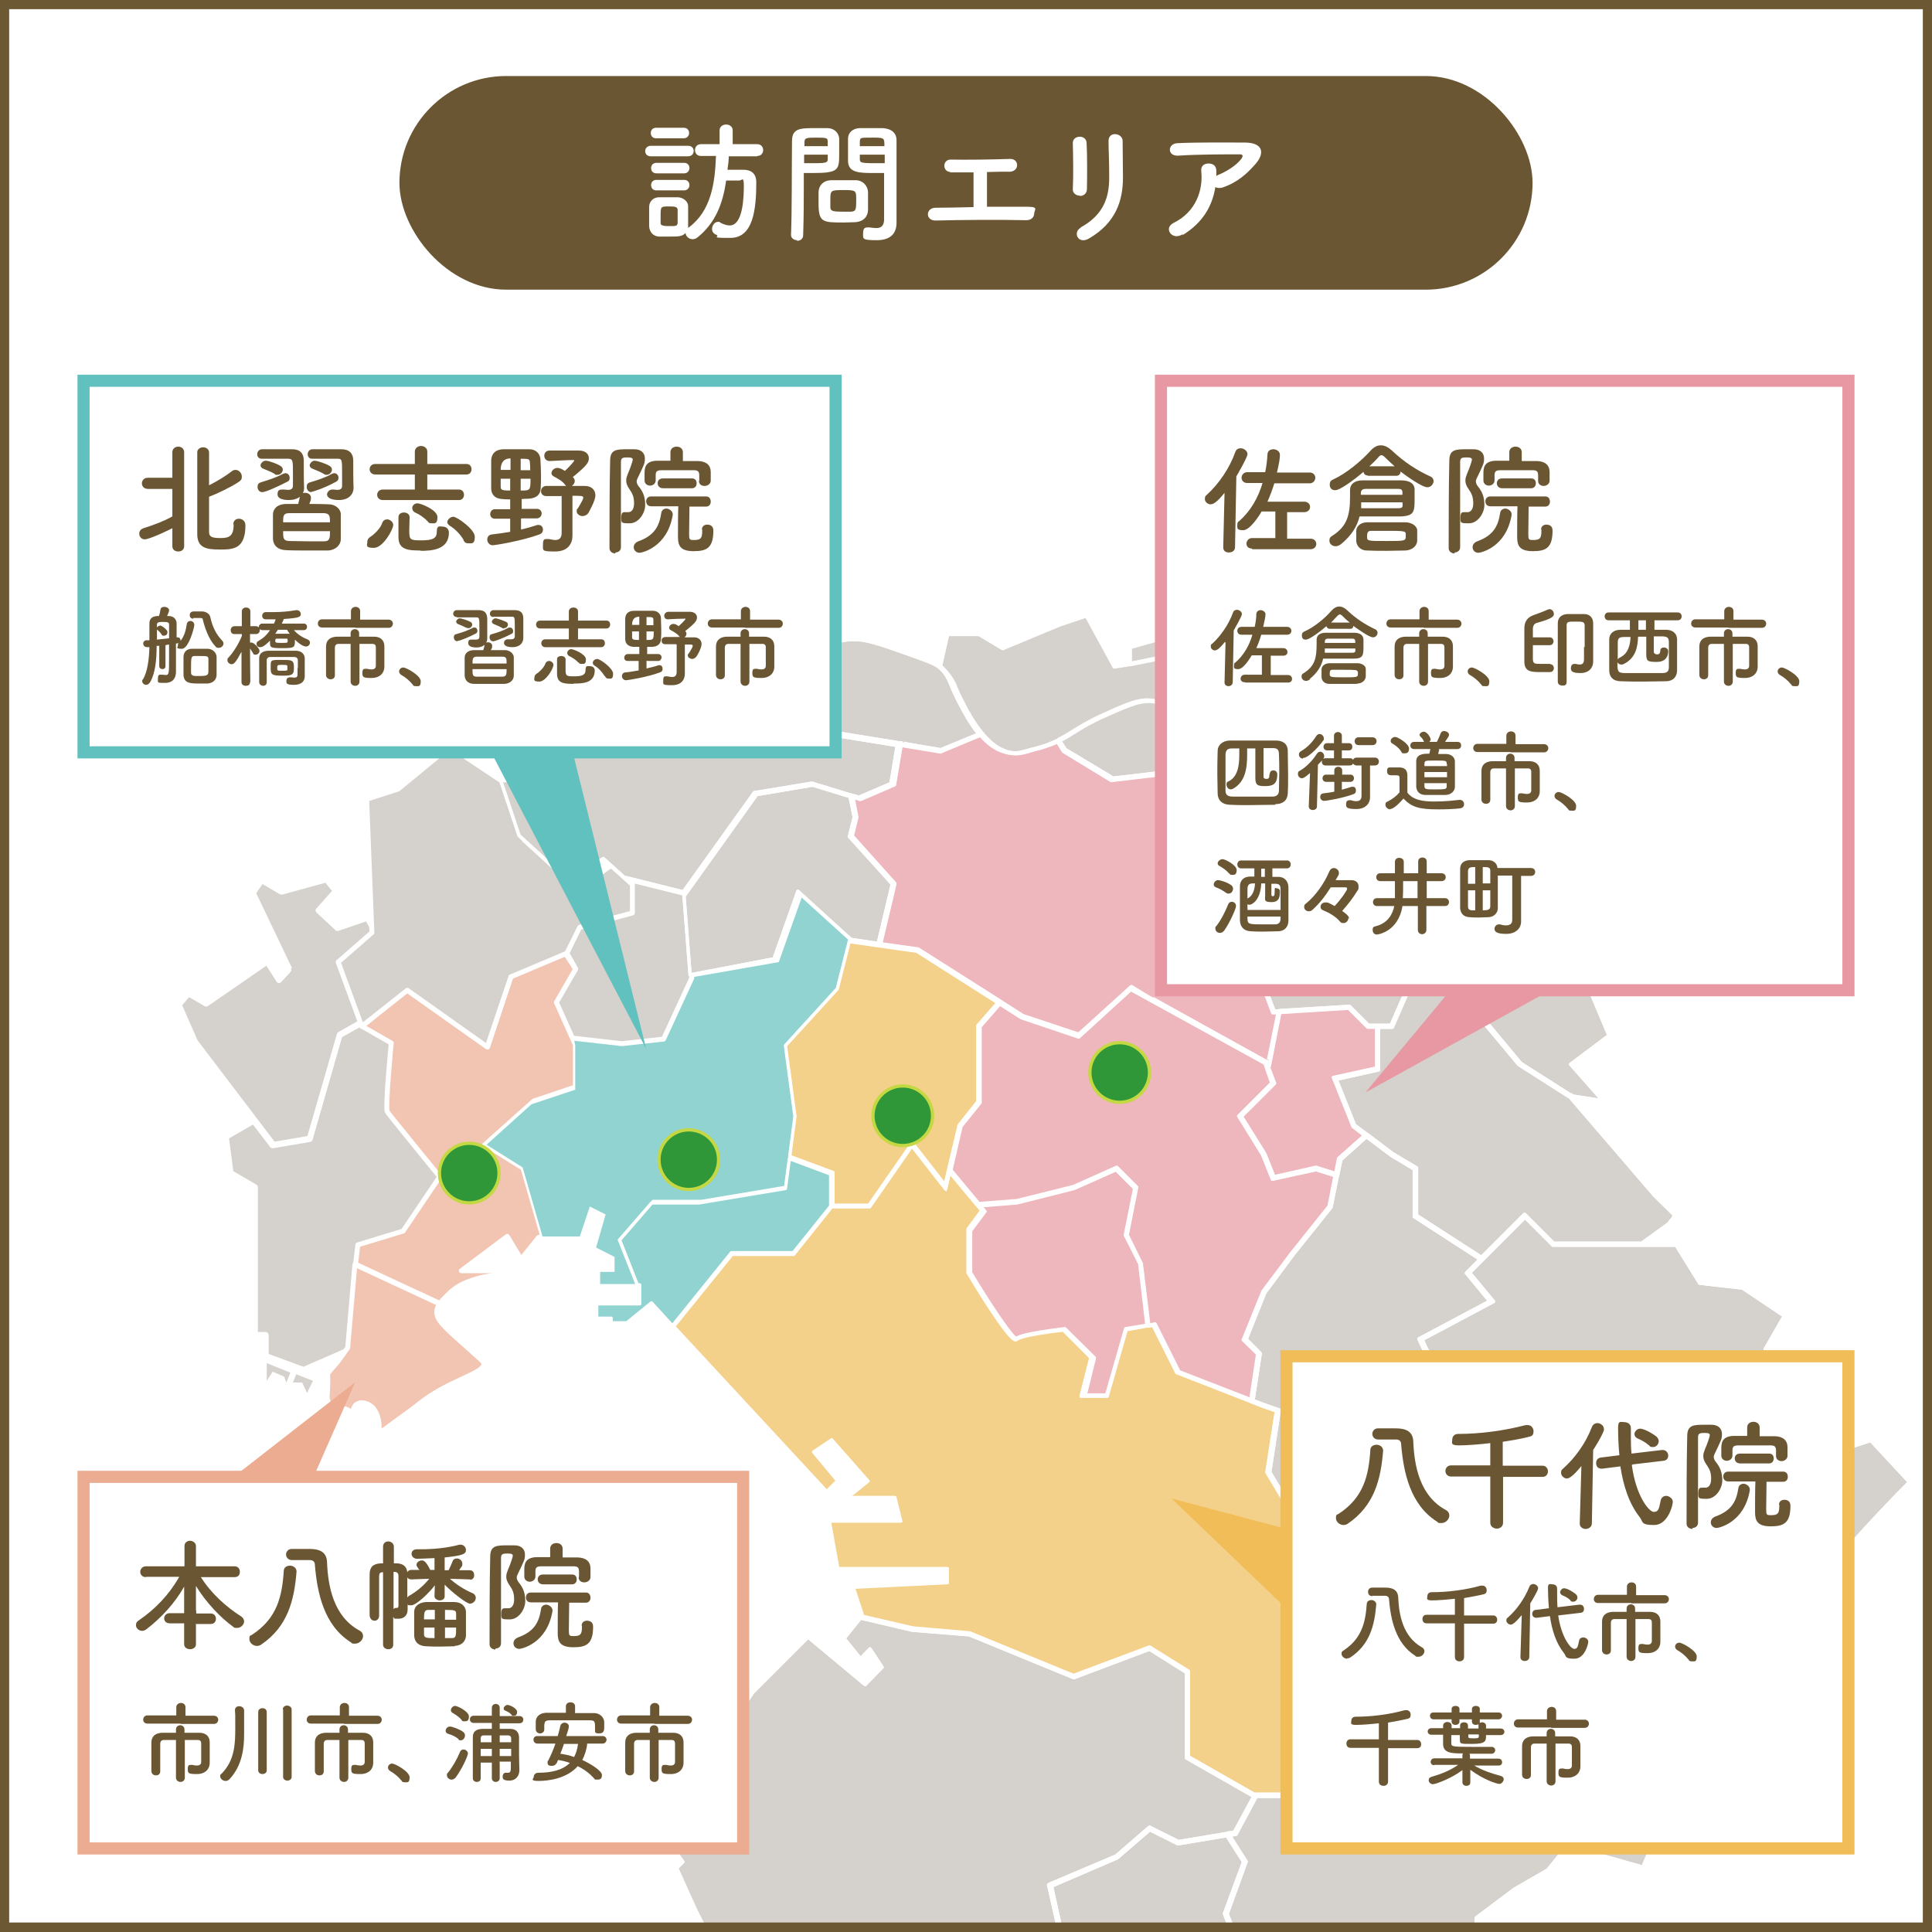 <?xml version="1.0" encoding="UTF-8"?>
<svg xmlns="http://www.w3.org/2000/svg" xmlns:xlink="http://www.w3.org/1999/xlink" version="1.1" viewBox="0 0 589.6 589.6">
  <defs>
    <style>
      .cls-1, .cls-2 {
        fill: none;
      }

      .cls-3, .cls-4 {
        fill: #61c1be;
      }

      .cls-5 {
        fill: #6a5632;
      }

      .cls-6, .cls-7 {
        fill: #e798a2;
      }

      .cls-4 {
        stroke-width: .7px;
      }

      .cls-4, .cls-8, .cls-9, .cls-10, .cls-11, .cls-7, .cls-12, .cls-13 {
        stroke-miterlimit: 10;
      }

      .cls-4, .cls-2, .cls-14, .cls-7, .cls-15, .cls-16, .cls-17, .cls-13 {
        stroke: #fff;
      }

      .cls-18, .cls-13 {
        fill: #f0bd58;
      }

      .cls-8 {
        stroke: #f0bd58;
      }

      .cls-8, .cls-9, .cls-19, .cls-11, .cls-12 {
        fill: #fff;
      }

      .cls-8, .cls-9, .cls-11, .cls-12 {
        stroke-width: 3.7px;
      }

      .cls-9 {
        stroke: #61c1be;
      }

      .cls-20, .cls-17 {
        fill: #ecac92;
      }

      .cls-2, .cls-14, .cls-15, .cls-16, .cls-17 {
        stroke-linejoin: round;
      }

      .cls-2, .cls-15, .cls-16 {
        stroke-linecap: round;
      }

      .cls-2, .cls-16 {
        stroke-width: 1px;
      }

      .cls-10 {
        fill: #309739;
        stroke: #c3d842;
        stroke-width: 1px;
      }

      .cls-11 {
        stroke: #e798a2;
      }

      .cls-21, .cls-14, .cls-15, .cls-16 {
        fill: #c3bdb6;
      }

      .cls-22 {
        opacity: .7;
      }

      .cls-14, .cls-17 {
        stroke-width: 1.5px;
      }

      .cls-7, .cls-13 {
        stroke-width: .7px;
      }

      .cls-12 {
        stroke: #ecac92;
      }

      .cls-15 {
        stroke-width: 1.3px;
      }

      .cls-23 {
        clip-path: url(#clippath);
      }

      .cls-24 {
        fill: #6c5833;
      }

      .cls-25 {
        fill: #c3bcb6;
      }
    </style>
    <clipPath id="clippath">
      <rect class="cls-1" x="0" y="0" width="589.6" height="589.6"/>
    </clipPath>
  </defs>
  <!-- Generator: Adobe Illustrator 28.7.1, SVG Export Plug-In . SVG Version: 1.2.0 Build 142)  -->
  <g>
    <g id="_レイヤー_2" data-name="レイヤー_2">
      <g>
        <rect class="cls-19" x="0" y="0" width="589.6" height="589.6"/>
        <g class="cls-22">
          <g class="cls-23">
            <g>
              <g>
                <path class="cls-21" d="M118,339.3c-.2-.2-.2-.4-.2-.7l1.4-20.3-8.9-5.1-5.9,3.3-9,31.3c-.1.4-.4.6-.8.7l-11.2,1.9c0,0-.1,0-.2,0-.3,0-.6-.1-.8-.4l-5.2-6.8-7.3,4.2,1.3,10,7,4.1c.3.2.5.5.5.8v44.2h2.3c.5,0,1,.4,1,1v5.7l10.6,3.9,13.3-5.8,2.7-30.7c0-.4.3-.7.7-.8l13.4-3.9,11.2-16.6-16-19.8Z"/>
                <path class="cls-21" d="M88.8,295.6c.2.4.1.8-.2,1.1l-2.8,3c-.2.2-.4.3-.7.3s0,0,0,0c-.3,0-.6-.2-.7-.4l-3.1-4.9-17.8,12.3c-.2.1-.4.2-.5.2s-.3,0-.5-.1l-4.8-2.8-2.1,2.5,4.7,10.7,23.5,30.9,10-1.7,9-31.1c0-.2.2-.4.4-.6l6-3.4-6.3-17c-.1-.4,0-.8.3-1.1l10.4-9-1.9-3.3-8.5,2.9c-.1,0-.2,0-.3,0-.2,0-.5,0-.6-.3l-5.7-5.3c-.4-.4-.4-1,0-1.3l4.7-5.3-2-2.5-13.1,3.6c0,0-.2,0-.3,0-.2,0-.3,0-.5-.1l-5.3-3.1-1.9,2.8,10.9,22.8Z"/>
                <polygon class="cls-21" points="81.4 421.4 83.2 418.6 86.7 420.1 87.4 421.9 88.6 418.9 81.4 416 81.4 421.4"/>
                <polygon class="cls-21" points="89.4 421.9 92.2 421.9 93.7 425.1 95.5 421.4 90.4 419.4 89.4 421.9"/>
                <g>
                  <path class="cls-17" d="M147.9,349.4l15-13.4,12.8-4.3v-12.7l-.7-1.5-.3-.8-4.8-10.8,5.8-10.1-3.3-5.1-16.3,6.8-7.3,22-24.8-17.5-13.5,11.2,8.9,5.1s-1.9,19.6-1.2,21c.3.6,16,19.8,16,19.8l-11.2,16.6-13.8,4.2-.7,5.9,25.8,12c.5-.8,1.3-1.6,2.3-2.6,2.7-2.8,5.7-3.9,7.5-4.5,3.1-1.1,6.3-1.6,9.7-1.5v-1.4h-13l14-10.5,4.2,7,5.4-6.7h1.6l-5.9-20.8-11.9-7.4Z"/>
                  <path class="cls-17" d="M133.3,400c0-.5.6-1.7.8-2.1l-25.8-12-2.2,25.4-2.9,4.1-3.2,3.7s0,.7,0,1.1c0,.6.1,1.5,0,3.1,0,.8-.1,1.4-.1,1.9-.1,1.1-.1,1.5.1,2.2.4,1,1.3,2.1,2.4,2.5.4.1.7,0,1,0,.4,0,1-.2,1.8,0,1,.3,1.7.8,2.1,1.2.1,0,.2.2.3.3,0-.1.1-.4.1-.6.1-.7.3-1.6,1.1-2.2,1.1-.8,2.6-.5,3.6,0,3,1.4,3.3,5.9,3.3,6.4,0,.9,0,1.5-.1,2,0,.1,0,.2,0,.3.7-.2,3.1-2,5.9-4.1l.4-.3c.7-.5,1.4-1,2.1-1.5,1.2-.9,2.5-1.8,3.7-2.8,4.7-3.8,9.5-6,13.4-7.8,3.8-1.8,6.6-3,6.6-4.7,0-.4-.6-.9-3.5-3.5l-2-1.8c-7.4-6.5-9.1-8.3-8.9-10.7Z"/>
                </g>
              </g>
              <polygon class="cls-4" points="199.3 366.5 214 366.5 239.7 362.2 240.9 353.4 241 352.7 242.6 340.8 239.7 318.9 239.8 318.8 255.6 301.5 259.3 286.7 244.5 273.3 237.4 293.3 211.1 297.9 211.1 298.5 202.5 317.1 189.8 318.5 174.7 316.7 175.2 319 175.2 332.3 162 336.7 147.9 349.4 159.2 356.5 165.3 377.7 177.2 377.7 180.2 368.7 184.4 370.8 181.5 380.9 187.2 383.8 187.2 387.8 182.8 387.8 182.8 392.2 194.4 392.2 188.9 378.4 199.3 366.5"/>
              <polygon class="cls-14" points="148.7 319.5 155.9 298.1 172.3 291.2 173 290.9 173.3 290.8 177.6 283.6 193.4 279.2 193.4 270.3 186.5 264.1 176.4 271.3 160.2 256.5 160.1 256.5 154.4 239.2 137.3 227.8 121.5 240.8 111.9 243.9 113.5 284.6 103.2 293.6 110.4 313.2 124.3 302.2 148.7 319.5"/>
              <polygon class="cls-14" points="209.1 272.7 193 268.7 193 268.7 193 269.7 193 278.6 176.9 283 173 290.9 175.7 295.7 169.8 305.9 174.7 316.8 189.8 318.5 202.5 317.1 211.1 298.5 211.1 298.3 211 297.5 209.1 272.7"/>
              <g>
                <g>
                  <path class="cls-25" d="M188.9,210l53.4,11.5,32.1,5.2h.7c0,.1,12,2.1,12,2.1l11.6-4.8c-2.8-3.4-4.9-7.5-6.4-10.4-.9-1.8-1.5-3.2-2-4.4-1-2.4-1.7-3.9-3.6-5.5-1.3-1.2-4.6-2.3-9.9-4.2-8.4-3-12.4-4.3-15.7-4.3-2.2,0-4.5,0-6.9,1.4-1,.6-1.6,1.1-2.2,1.7-.7.6-1.3,1.2-2.5,1.3-1.9.1-3.1-1.2-4.7-2.9-.9-.9-1.8-2-3.1-3.1-1.7-1.4-2.9-1.9-4.7-2.6-1-.4-2.2-.9-3.8-1.6-2.3-1.1-9.2-4.4-14.7-10.3-1.1-1.2-2-2.3-2.7-3.3l-31.1,20.3,4.2,14Z"/>
                  <path class="cls-25" d="M133.6,160.1l-4,24,20.4,16-5.7,7.1,14.2,4.3v26.7h-5.7l5.6,16.8,15.6,14.2,10.1-7.2,6.9,6.2v-.4l16.8,4.2.7.2h0s21.7-30.3,21.7-30.3l17.6-2.9h0s11.1,3.4,11.1,3.4l.8.2,2.4.7,9.8-4.2,1.9-11.6-32.1-5.2-53.8-11.6v-.2c0,0-4.5-14.7-4.5-14.7h.2c0-.1,31.3-20.6,31.3-20.6-.8-1.1-1.4-2.1-1.9-3-1.5-2.5-2.4-4-4.7-4.5-.7-.2-3.9.5-8.4,1.5-1.3.3-2.3.5-3.3.7-4.5,1-5.5,1.2-7.2.8-2.3-.6-3.5-1.8-5.7-4.1-.6-.6-1.2-1.2-1.9-1.9-1.3-1.3-4.2-3.8-10.1-8.6-4.4-3.7-8.3-7-12-9.7l-13.6,11-13.1,3Z"/>
                  <path class="cls-25" d="M404.9,243.7l-4.6,7.6-7.3-2.9-10.3,14.9-.5.7-2,2.9v18.7l8.6,22.9h1.2c0,0,.7-.1.7-.1l21.1-1.3,5.8,5.8h6.9l10.3-23.5.4.4,28.9,34.7,15.1,9.6h.2c0-.1.5.4.5.4h.1c0,0,9.1,1.4,9.1,1.4l-9.8-11.1,11.7-8.8-7.3-17.4,12.2-6.7-2.1-9.6,14.9,4.5,12.8-7.1,4.4-13,1.6-2.1.5-.6,10.9-14.5v-23l-5.7-18.6-9.6-4.8-4.3,7.8h-13.2l-14.6,8.7-3.3-1.6v-.2s1.5-17.2,1.5-17.2l-11.5-10.1h0c0,0-4.3-14.1-4.3-14.1-3,1.3-5.4,2.6-8,4.4-3.3,2.2-4.6,3.7-7.4,6.8-2.4,2.6-6,6.7-12.8,13.4-6.7,6.6-9.9,9.4-14.9,10.3-6.8,1.3-13.2-1.4-13.5-1.5-2.8-1.2-4.7-2.7-6.3-4-.4-.3-.7-.6-1.1-.9l-9.4,18.7,4.3,20.3Z"/>
                  <path class="cls-25" d="M490.3,200l-1.4,17.3,2.5,1.2,14.4-8.6h12.9l4.1-7.4-10.1-5v-20.5l2.1-9.9c-1.2.2-2.3.4-3.1.5-3.1.4-4.8.3-6.5.1-1.4-.1-2.8-.3-5.1-.1-5.1.3-8.5,1.5-15.7,4.3-4.1,1.6-7.3,2.8-10,4l4.3,14,11.7,10.2Z"/>
                  <path class="cls-25" d="M287.1,229.5l-12.1-2-2,12-10.4,4.5h-.1s-2.2-.7-2.2-.7l1.2,6.1-1.4,5.7,13,14.5v.2s-4.3,18.2-4.3,18.2l11.4,1.6,24.9,15.8.6.4,6.4,4.1,17.1,5.7,16-14.5h.2c0,.1,40.3,22.4,40.3,22.4l1,.5h.3c0,.1,3-14.9,3-14.9h-1.6c0,0-8.8-23.5-8.8-23.5v-18.9l2.4-3.5-5.3-13.6-12.9-14.3-24.6,2.9h-.1c0,0-14.6-8.9-14.6-8.9l-2-3.3c-1.7.9-3.7,1.6-6.2,2.3l-1.6.4c-3.3.9-5.2,1.5-7.4,1-3.2-.7-5.8-2.7-8.1-5.3l-12,5h-.1Z"/>
                  <path class="cls-25" d="M263.1,493.2l15.4,3.6,17.4,1.5,31.7,13,23.2-8.7,11.9,7.4v26.1l20,11.4h14.1l1.1-3.2.2-.7,3-9.1,12.9-7.1-11.5-24.5v-22h.2c0,0,3.3-1.6,3.3-1.6l-6.3-8.1-13.1-21.9,2.9-18.7-4.1-1.4-3.3-1.3-.7-.3-22.3-8.7-7.2-14.4-1.5.2h-.7c0,.1-6,1.1-6,1.1l-5.8,20.3h-8l3-11.8-8.4-8.4c-5.2.6-13.1,1.8-14.1,2.8-.1.1-.3.2-.5.2-2.3-.3-12.5-17.1-14.5-20.5h0v-13.3l4.2-5.7-1.4-1.6-.6-.7-7.8-9.4-1.2,5.2-10.3-13.2-12.9,18.6h-11.6l-11.6,14.5h-18.8l-17.8,22,46.7,50.4,3.3-3.3-7.3-8.8,5.5-3.7,11.1,12.6-6.2,5h14.4l1.8,7.2h-21.8l2.6,14.5h33.4v4.3l-28.7,1.4,2.7,8.2-.2.2Z"/>
                  <path class="cls-25" d="M339.4,237.5l24.7-2.9h.1c0,.1,13.1,14.7,13.1,14.7l5.1,13.2,10.3-14.9,7.2,2.9,4.1-6.9-4.3-20.3h0c0-.1,9.5-19.1,9.5-19.1-1.4-1-2.8-1.7-4.9-1.9-2.2-.2-3.7.3-7,1.4-4.9,1.6-9.7,4.8-12.8,7.1-2.4,1.8-4.2,3.4-5.6,4.6-2.9,2.6-4.6,4.1-7.8,4.2-.6,0-1.1,0-6-1.5-4.7-1.5-7.4-2.5-9.1-3.1-1.7-.6-2.6-1-3.8-1.2-4.2-.8-8,.9-15.5,4.3-4.2,1.9-7,3.6-9.4,5.1-1.4.9-2.7,1.7-4.2,2.4l2,3.1,14.3,8.6Z"/>
                  <polygon class="cls-25" points="242.1 382.3 253.1 368.6 253.5 368.1 253.5 367.8 253.5 358.3 240.9 353.6 239.7 362.7 213.3 367.1 198.9 367.1 189.1 378.4 194.5 392.1 195.2 392.1 195.2 397.9 182.1 397.9 182.1 402.3 186.5 402.3 186.5 403.7 191.3 403.7 198.8 397.6 205.2 404.6 223.2 382.3 242.1 382.3"/>
                  <polygon class="cls-25" points="440.1 423.6 432.3 423.6 425.2 442 431.3 448.6 439.2 444.6 439.3 444.6 453.6 447.5 455.9 445.2 446.2 436.5 440.1 423.6"/>
                  <polygon class="cls-25" points="431.8 449.1 444.2 462.5 407.3 479.6 410.6 483.9 419.1 495.3 427.8 492.4 446.7 511.3 455.5 514.2 461.3 528.7 475.7 533.1 481.4 537.3 490.1 537.4 493.9 529 484.9 515.6 499.8 515.6 504.2 501.3 511.4 492.6 517.5 480.3 508.6 459.9 486.9 467.1 475.3 449.7 460.8 449.7 456.4 445.7 453.9 448.3 439.3 445.4 431.8 449.1"/>
                  <polygon class="cls-25" points="454.6 397.1 447.5 388.5 451.7 384.3 431.6 371.3 431.6 356.8 424.6 352.6 417 346.9 409.2 353.9 408.3 358.3 408.1 359 406.2 368.4 394.6 382.9 386 394.5 380.3 408.7 384.6 413 382.4 427.4 385.8 428.7 390.4 430.3 387.5 449.3 400.5 470.9 406.8 479.1 443 462.3 431.1 449.5 430.6 448.9 424.3 442.2 431.8 422.9 439.7 422.9 433 408.6 454.6 397.1"/>
                  <polygon class="cls-25" points="265.2 367.8 278.4 348.8 288.4 361.6 289.4 357.3 289.6 356.4 292.7 343.4 298.4 336.2 298.4 313 304.5 306 279.8 290.3 268.6 288.7 267.8 288.6 259.5 287.4 259.4 287.4 259.2 287.2 255.5 301.8 239.7 319.1 242.6 340.7 241 352.9 254.2 357.8 254.2 367.8 265.2 367.8"/>
                  <polygon class="cls-25" points="378.9 340.7 386 352.1 388.8 359.1 401.6 356.2 407.6 358.1 408.5 353.5 416.4 346.5 412.9 343.8 406.9 328.8 420.1 325.9 420.1 313.5 417.4 313.5 411.6 307.7 390.6 309 387.4 325.3 386.9 325.1 389 330.6 378.9 340.7"/>
                  <polygon class="cls-25" points="236.2 292.6 243.5 272 258.8 285.9 259.4 286.4 259.8 286.7 268 287.9 272.3 269.8 259.2 255.3 260.7 249.4 259.4 243.1 248 239.6 230.9 242.5 209.1 273 208.7 272.9 210.6 297.5 236.2 292.6"/>
                  <path class="cls-25" d="M346.1,362.5l-5.5-5.5-12.8,5.7-17.4,4.4-11.2.9,1.4,1.7-4.4,5.9v12.8c5.9,9.8,12.7,20,14,20.1,1.4-1.5,13.3-2.8,14.6-3h.2s9,8.9,9,8.9l-2.8,11.3h6.5l5.8-20.2,6.5-1.1-2.2-18.8-4.4-8.7h0c0-.1,2.9-14.4,2.9-14.4Z"/>
                  <polygon class="cls-25" points="352.5 404 359.8 418.6 381.7 427.1 383.8 413.2 379.4 408.9 385.4 394.1 394.1 382.5 405.6 368.1 407.4 358.8 401.6 357 388.3 359.9 385.3 352.4 378 340.6 388.1 330.5 386 324.5 345.1 302 329.2 316.5 311.7 310.6 305.1 306.4 299.1 313.3 299.1 336.5 293.3 343.7 290.2 357.1 298.7 367.3 310.3 366.4 327.6 362.1 340.8 356.2 346.9 362.3 344 376.9 348.3 385.6 350.6 404.4 352.5 404"/>
                  <path class="cls-25" d="M465.3,370.6l8.8,8.8h26.9l8.3-6c.3-.5.7-1.1,1.1-1.3l.6-1.3-6.2-6.1-25.6-29.8-15.7-10-28.6-34.3-10,22.9h-4.2v13l-12.9,2.9,5.6,14,3.5,2.6.6.4,7.4,5.6,7.4,4.4v14.5l19.8,12.8,13.1-13.1Z"/>
                  <path class="cls-25" d="M490.5,538.1h-9.5c0,0-5.7-4.4-5.7-4.4l-14.6-4.4-5.8-14.5-8.7-2.9-18.7-18.7-8.7,2.9-8.8-11.8-3.4-4.4-3.2,1.5v21.4l11.7,24.9-13.2,7.3-3,8.9,7.1,3.5,34.9-2.9,4.3,11.5,15.8-7.2,13.3,7.4h0c0,.1,3.6,7.4,3.6,7.4l.2-.3h.2c0,0,23.1,6.5,23.1,6.5.3-.7.5-1.4.8-2,4-9.7,7.6-17.1,10.4-22.3l-17-7.5h-5.2Z"/>
                  <path class="cls-25" d="M562.2,442.5l-3.2-6.3,5.9-5.9v-9.6h-15.7l-10.5-9,5.8-10.1-12.7-8.5-13.1-1.5-7.2-11.6h-37.6l-8.5-8.5-12.5,12.5-.5.5-3.9,3.9,7.3,8.8-21.8,11.6,6.6,14,.3.7,5.9,12.5,9.6,8.6.5.5,4.2,3.8h14.5l11.5,17.3,21.8-7.3,9,20.5.4.9.9,2.1,23.5,15.7c4.9-6.5,10.8-13.8,17.6-21.7,4.2-4.8,11.7-13.3,22.4-24.1l-11.8-12.7-8.8,2.9Z"/>
                  <path class="cls-25" d="M518.6,482.8l-.7-1.6-5.9,11.8-7.2,8.7-4.4,14.7h-14.1l8.4,12.6-3.9,8.4h5s17.2,7.5,17.2,7.5c.3-.6.6-1.2.9-1.7,3.5-6.7,7.6-13.9,11.6-20.3,3.1-5,8.6-13.4,16.8-24.2l-23.7-15.8h0Z"/>
                  <polygon class="cls-25" points="433.1 618.6 450.5 605.6 450.5 604.3 450.5 603.5 450.5 585.3 450.6 585.2 462.2 576.5 472.3 570.7 477.5 564.3 473.7 556.8 461 549.7 444.8 557 440.5 545.3 405.9 548.2 398.7 544.6 397.5 548.2 383.4 548.2 377.2 559.8 375.2 560.1 380.3 568.1 374.5 584.1 385.3 611.2 385.6 611.9 389 620.4 380.3 629 384.4 635.9 397.6 635.9 397.6 650.4 424.4 652.8 424.4 649.1 424.5 649 428.8 643.3 429.4 641.5 429.6 640.8 431.7 634.7 433.1 618.6"/>
                  <polygon class="cls-25" points="222.3 602.9 222.3 614.1 255.6 609.7 261.8 649.8 262 650.6 262.8 656.2 272.9 657.6 273 657.8 289 686.9 280.2 700.2 274.2 707.8 283.3 717.3 275.9 727.6 283.1 772.2 295.9 789.2 310.1 770.6 323.1 767.7 327.4 753.3 339 740.3 352.1 724.3 362 721.4 358.4 712.8 358.1 712.2 347.6 686.9 347.6 669.6 340.3 659.4 344.7 649.3 339.7 639.6 339.3 638.9 322.9 607.2 331.6 598.5 323 588.5 320 575.2 320.3 575 340.6 566.4 350.8 557.6 359.6 562 374 559.6 374.8 559.4 376.7 559.1 382.6 548.2 362.1 536.5 362.1 510.4 350.8 503.3 327.7 512 295.8 498.9 278.4 497.5 262.6 493.8 257.6 500 262.6 506.2 265.5 503.2 269.2 508.8 264 514.1 246.6 499.6 229.7 516.5 221.4 528.9 225.7 533.2 223.8 538.9 217.8 534.4 212.7 542 217.1 546.3 213.5 551.7 207.7 548.8 201.1 558 208.4 568.2 206.5 570.1 212.1 582.5 222.3 602.9"/>
                  <polygon class="cls-25" points="379.5 568.2 374.4 560.2 359.5 562.7 350.9 558.4 340.9 567 320.9 575.6 323.7 588.2 332.5 598.6 323.8 607.3 339.9 638.5 347.7 633.1 355 618.5 355.1 618.5 372.6 611.2 384.5 611.2 373.7 584.1 373.7 583.9 379.5 568.2"/>
                  <polygon class="cls-25" points="358.8 711.8 372.5 703.9 379.5 703.9 379.5 691.1 397.1 673.5 397.2 673.5 424.4 670.7 424.4 653.5 396.9 651 396.9 636.6 384 636.6 379.4 628.9 388.1 620.2 384.8 611.9 372.7 611.9 355.5 619.1 348.2 633.6 340.3 639.2 345.5 649.2 341.2 659.3 348.4 669.4 348.4 686.8 358.8 711.8"/>
                  <g>
                    <path class="cls-25" d="M291.3,209.3c.5,1.2,1.1,2.6,2,4.3,1.5,3,3.6,7,6.4,10.3l.5.6c2.2,2.5,4.8,4.6,8,5.2,2.2.5,4.1,0,7.3-1l1.6-.4c2.4-.7,4.4-1.4,6.1-2.3l.6-.3c1.4-.7,2.7-1.5,4.1-2.4,2.4-1.5,5.2-3.2,9.3-5,7.5-3.3,11.2-5,15.3-4.2.6.1,1.2.3,1.8.5,0,0,0,0,0,0l5-14.8-14.4,2.9h-.7c0,.1-4.1.7-4.1.7l-8.5-15.6-8.3,2.8-17.3,7.2-7.2-4.3h-9.7s-2.2,9.8-2.2,9.8c1.9,1.7,3.5,3.8,4.5,6.1Z"/>
                    <path class="cls-25" d="M354.2,214.5s0,0,0,0c.6.2,1.2.4,2,.7,1.7.7,4.4,1.6,9,3.1,4.8,1.5,5.4,1.5,6,1.5,3.1,0,4.9-1.6,7.7-4.1,1.4-1.2,3.2-2.8,5.6-4.6,3.1-2.3,7.8-5.4,12.7-7.1,3.3-1.1,4.7-1.6,6.9-1.4,2.1.2,3.5.9,4.8,1.9l.6.4c.4.3.7.6,1.1.9,1.6,1.3,3.4,2.8,6.2,3.9.2,0,4.3,1.8,9.3,1.8.8-.3,1.6-.6,2.4-.7.7,0,1.6,0,2.5.1,4.4-1.1,7.6-3.9,13.8-10,6.8-6.7,10.3-10.6,12.7-13.2,2.8-3.1,4.1-4.5,7.3-6.7,2.5-1.7,4.9-3,7.9-4.3l.3.9c1.2-.7,2.5-1.4,3.9-2l-1.5-5.3-4-6.7-6.9,5.5h-8.5l-10,8.6h-8.4l-2.9,11.4h-17.6l-4.3-5.7-15.9-1.4v-4.4l-9.7-5.6h-9.8l-18.4,12.7-4.3,10-9.9,2.8v5.1l14.4-2.9-5,14.8Z"/>
                  </g>
                </g>
                <g>
                  <path class="cls-16" d="M188.9,210l53.4,11.5,32.1,5.2h.7c0,.1,12,2.1,12,2.1l11.6-4.8c-2.8-3.4-4.9-7.5-6.4-10.4-.9-1.8-1.5-3.2-2-4.4-1-2.4-1.7-3.9-3.6-5.5-1.3-1.2-4.6-2.3-9.9-4.2-8.4-3-12.4-4.3-15.7-4.3-2.2,0-4.5,0-6.9,1.4-1,.6-1.6,1.1-2.2,1.7-.7.6-1.3,1.2-2.5,1.3-1.9.1-3.1-1.2-4.7-2.9-.9-.9-1.8-2-3.1-3.1-1.7-1.4-2.9-1.9-4.7-2.6-1-.4-2.2-.9-3.8-1.6-2.3-1.1-9.2-4.4-14.7-10.3-1.1-1.2-2-2.3-2.7-3.3l-31.1,20.3,4.2,14Z"/>
                  <path class="cls-16" d="M133.6,160.1l-4,24,20.4,16-5.7,7.1,14.2,4.3v26.7h-5.7l5.6,16.8,15.6,14.2,10.1-7.2,6.9,6.2v-.4l16.8,4.2.7.2h0s21.7-30.3,21.7-30.3l17.6-2.9h0s11.1,3.4,11.1,3.4l.8.2,2.4.7,9.8-4.2,1.9-11.6-32.1-5.2-53.8-11.6v-.2c0,0-4.5-14.7-4.5-14.7h.2c0-.1,31.3-20.6,31.3-20.6-.8-1.1-1.4-2.1-1.9-3-1.5-2.5-2.4-4-4.7-4.5-.7-.2-3.9.5-8.4,1.5-1.3.3-2.3.5-3.3.7-4.5,1-5.5,1.2-7.2.8-2.3-.6-3.5-1.8-5.7-4.1-.6-.6-1.2-1.2-1.9-1.9-1.3-1.3-4.2-3.8-10.1-8.6-4.4-3.7-8.3-7-12-9.7l-13.6,11-13.1,3Z"/>
                  <path class="cls-16" d="M404.9,243.7l-4.6,7.6-7.3-2.9-10.3,14.9-.5.7-2,2.9v18.7l8.6,22.9h1.2c0,0,.7-.1.7-.1l21.1-1.3,5.8,5.8h6.9l10.3-23.5.4.4,28.9,34.7,15.1,9.6h.2c0-.1.5.4.5.4h.1c0,0,9.1,1.4,9.1,1.4l-9.8-11.1,11.7-8.8-7.3-17.4,12.2-6.7-2.1-9.6,14.9,4.5,12.8-7.1,4.4-13,1.6-2.1.5-.6,10.9-14.5v-23l-5.7-18.6-9.6-4.8-4.3,7.8h-13.2l-14.6,8.7-3.3-1.6v-.2s1.5-17.2,1.5-17.2l-11.5-10.1h0c0,0-4.3-14.1-4.3-14.1-3,1.3-5.4,2.6-8,4.4-3.3,2.2-4.6,3.7-7.4,6.8-2.4,2.6-6,6.7-12.8,13.4-6.7,6.6-9.9,9.4-14.9,10.3-6.8,1.3-13.2-1.4-13.5-1.5-2.8-1.2-4.7-2.7-6.3-4-.4-.3-.7-.6-1.1-.9l-9.4,18.7,4.3,20.3Z"/>
                  <path class="cls-16" d="M490.3,200l-1.4,17.3,2.5,1.2,14.4-8.6h12.9l4.1-7.4-10.1-5v-20.5l2.1-9.9c-1.2.2-2.3.4-3.1.5-3.1.4-4.8.3-6.5.1-1.4-.1-2.8-.3-5.1-.1-5.1.3-8.5,1.5-15.7,4.3-4.1,1.6-7.3,2.8-10,4l4.3,14,11.7,10.2Z"/>
                  <path class="cls-7" d="M287.1,229.5l-12.1-2-2,12-10.4,4.5h-.1s-2.2-.7-2.2-.7l1.2,6.1-1.4,5.7,13,14.5v.2s-4.3,18.2-4.3,18.2l11.4,1.6,24.9,15.8.6.4,6.4,4.1,17.1,5.7,16-14.5h.2c0,.1,40.3,22.4,40.3,22.4l1,.5h.3c0,.1,3-14.9,3-14.9h-1.6c0,0-8.8-23.5-8.8-23.5v-18.9l2.4-3.5-5.3-13.6-12.9-14.3-24.6,2.9h-.1c0,0-14.6-8.9-14.6-8.9l-2-3.3c-1.7.9-3.7,1.6-6.2,2.3l-1.6.4c-3.3.9-5.2,1.5-7.4,1-3.2-.7-5.8-2.7-8.1-5.3l-12,5h-.1Z"/>
                  <path class="cls-13" d="M263.1,493.2l15.4,3.6,17.4,1.5,31.7,13,23.2-8.7,11.9,7.4v26.1l20,11.4h14.1l1.1-3.2.2-.7,3-9.1,12.9-7.1-11.5-24.5v-22h.2c0,0,3.3-1.6,3.3-1.6l-6.3-8.1-13.1-21.9,2.9-18.7-4.1-1.4-3.3-1.3-.7-.3-22.3-8.7-7.2-14.4-1.5.2h-.7c0,.1-6,1.1-6,1.1l-5.8,20.3h-8l3-11.8-8.4-8.4c-5.2.6-13.1,1.8-14.1,2.8-.1.1-.3.2-.5.2-2.3-.3-12.5-17.1-14.5-20.5h0v-13.3l4.2-5.7-1.4-1.6-.6-.7-7.8-9.4-1.2,5.2-10.3-13.2-12.9,18.6h-11.6l-11.6,14.5h-18.8l-17.8,22,46.7,50.4,3.3-3.3-7.3-8.8,5.5-3.7,11.1,12.6-6.2,5h14.4l1.8,7.2h-21.8l2.6,14.5h33.4v4.3l-28.7,1.4,2.7,8.2-.2.2Z"/>
                  <path class="cls-16" d="M339.4,237.5l24.7-2.9h.1c0,.1,13.1,14.7,13.1,14.7l5.1,13.2,10.3-14.9,7.2,2.9,4.1-6.9-4.3-20.3h0c0-.1,9.5-19.1,9.5-19.1-1.4-1-2.8-1.7-4.9-1.9-2.2-.2-3.7.3-7,1.4-4.9,1.6-9.7,4.8-12.8,7.1-2.4,1.8-4.2,3.4-5.6,4.6-2.9,2.6-4.6,4.1-7.8,4.2-.6,0-1.1,0-6-1.5-4.7-1.5-7.4-2.5-9.1-3.1-1.7-.6-2.6-1-3.8-1.2-4.2-.8-8,.9-15.5,4.3-4.2,1.9-7,3.6-9.4,5.1-1.4.9-2.7,1.7-4.2,2.4l2,3.1,14.3,8.6Z"/>
                  <polygon class="cls-4" points="242.1 382.3 253.1 368.6 253.5 368.1 253.5 367.8 253.5 358.3 240.9 353.6 239.7 362.7 213.3 367.1 198.9 367.1 189.1 378.4 194.5 392.1 195.2 392.1 195.2 397.9 182.1 397.9 182.1 402.3 186.5 402.3 186.5 403.7 191.3 403.7 198.8 397.6 205.2 404.6 223.2 382.3 242.1 382.3"/>
                  <polygon class="cls-16" points="440.1 423.6 432.3 423.6 425.2 442 431.3 448.6 439.2 444.6 439.3 444.6 453.6 447.5 455.9 445.2 446.2 436.5 440.1 423.6"/>
                  <polygon class="cls-16" points="431.8 449.1 444.2 462.5 407.3 479.6 410.6 483.9 419.1 495.3 427.8 492.4 446.7 511.3 455.5 514.2 461.3 528.7 475.7 533.1 481.4 537.3 490.1 537.4 493.9 529 484.9 515.6 499.8 515.6 504.2 501.3 511.4 492.6 517.5 480.3 508.6 459.9 486.9 467.1 475.3 449.7 460.8 449.7 456.4 445.7 453.9 448.3 439.3 445.4 431.8 449.1"/>
                  <polygon class="cls-16" points="454.6 397.1 447.5 388.5 451.7 384.3 431.6 371.3 431.6 356.8 424.6 352.6 417 346.9 409.2 353.9 408.3 358.3 408.1 359 406.2 368.4 394.6 382.9 386 394.5 380.3 408.7 384.6 413 382.4 427.4 385.8 428.7 390.4 430.3 387.5 449.3 400.5 470.9 406.8 479.1 443 462.3 431.1 449.5 430.6 448.9 424.3 442.2 431.8 422.9 439.7 422.9 433 408.6 454.6 397.1"/>
                  <polygon class="cls-13" points="265.2 367.8 278.4 348.8 288.4 361.6 289.4 357.3 289.6 356.4 292.7 343.4 298.4 336.2 298.4 313 304.5 306 279.8 290.3 268.6 288.7 267.8 288.6 259.5 287.4 259.4 287.4 259.2 287.2 255.5 301.8 239.7 319.1 242.6 340.7 241 352.9 254.2 357.8 254.2 367.8 265.2 367.8"/>
                  <polygon class="cls-7" points="378.9 340.7 386 352.1 388.8 359.1 401.6 356.2 407.6 358.1 408.5 353.5 416.4 346.5 412.9 343.8 406.9 328.8 420.1 325.9 420.1 313.5 417.4 313.5 411.6 307.7 390.6 309 387.4 325.3 386.9 325.1 389 330.6 378.9 340.7"/>
                  <polygon class="cls-16" points="236.2 292.6 243.5 272 258.8 285.9 259.4 286.4 259.8 286.7 268 287.9 272.3 269.8 259.2 255.3 260.7 249.4 259.4 243.1 248 239.6 230.9 242.5 209.1 273 208.7 272.9 210.6 297.5 236.2 292.6"/>
                  <path class="cls-7" d="M346.1,362.5l-5.5-5.5-12.8,5.7-17.4,4.4-11.2.9,1.4,1.7-4.4,5.9v12.8c5.9,9.8,12.7,20,14,20.1,1.4-1.5,13.3-2.8,14.6-3h.2s9,8.9,9,8.9l-2.8,11.3h6.5l5.8-20.2,6.5-1.1-2.2-18.8-4.4-8.7h0c0-.1,2.9-14.4,2.9-14.4Z"/>
                  <polygon class="cls-7" points="352.5 404 359.8 418.6 381.7 427.1 383.8 413.2 379.4 408.9 385.4 394.1 394.1 382.5 405.6 368.1 407.4 358.8 401.6 357 388.3 359.9 385.3 352.4 378 340.6 388.1 330.5 386 324.5 345.1 302 329.2 316.5 311.7 310.6 305.1 306.4 299.1 313.3 299.1 336.5 293.3 343.7 290.2 357.1 298.7 367.3 310.3 366.4 327.6 362.1 340.8 356.2 346.9 362.3 344 376.9 348.3 385.6 350.6 404.4 352.5 404"/>
                  <path class="cls-16" d="M465.3,370.6l8.8,8.8h26.9l8.3-6c.3-.5.7-1.1,1.1-1.3l.6-1.3-6.2-6.1-25.6-29.8-15.7-10-28.6-34.3-10,22.9h-4.2v13l-12.9,2.9,5.6,14,3.5,2.6.6.4,7.4,5.6,7.4,4.4v14.5l19.8,12.8,13.1-13.1Z"/>
                  <path class="cls-16" d="M490.5,538.1h-9.5c0,0-5.7-4.4-5.7-4.4l-14.6-4.4-5.8-14.5-8.7-2.9-18.7-18.7-8.7,2.9-8.8-11.8-3.4-4.4-3.2,1.5v21.4l11.7,24.9-13.2,7.3-3,8.9,7.1,3.5,34.9-2.9,4.3,11.5,15.8-7.2,13.3,7.4h0c0,.1,3.6,7.4,3.6,7.4l.2-.3h.2c0,0,23.1,6.5,23.1,6.5.3-.7.5-1.4.8-2,4-9.7,7.6-17.1,10.4-22.3l-17-7.5h-5.2Z"/>
                  <path class="cls-16" d="M562.2,442.5l-3.2-6.3,5.9-5.9v-9.6h-15.7l-10.5-9,5.8-10.1-12.7-8.5-13.1-1.5-7.2-11.6h-37.6l-8.5-8.5-12.5,12.5-.5.5-3.9,3.9,7.3,8.8-21.8,11.6,6.6,14,.3.7,5.9,12.5,9.6,8.6.5.5,4.2,3.8h14.5l11.5,17.3,21.8-7.3,9,20.5.4.9.9,2.1,23.5,15.7c4.9-6.5,10.8-13.8,17.6-21.7,4.2-4.8,11.7-13.3,22.4-24.1l-11.8-12.7-8.8,2.9Z"/>
                  <path class="cls-16" d="M518.6,482.8l-.7-1.6-5.9,11.8-7.2,8.7-4.4,14.7h-14.1l8.4,12.6-3.9,8.4h5s17.2,7.5,17.2,7.5c.3-.6.6-1.2.9-1.7,3.5-6.7,7.6-13.9,11.6-20.3,3.1-5,8.6-13.4,16.8-24.2l-23.7-15.8h0Z"/>
                  <polygon class="cls-16" points="433.1 618.6 450.5 605.6 450.5 604.3 450.5 603.5 450.5 585.3 450.6 585.2 462.2 576.5 472.3 570.7 477.5 564.3 473.7 556.8 461 549.7 444.8 557 440.5 545.3 405.9 548.2 398.7 544.6 397.5 548.2 383.4 548.2 377.2 559.8 375.2 560.1 380.3 568.1 374.5 584.1 385.3 611.2 385.6 611.9 389 620.4 380.3 629 384.4 635.9 397.6 635.9 397.6 650.4 424.4 652.8 424.4 649.1 424.5 649 428.8 643.3 429.4 641.5 429.6 640.8 431.7 634.7 433.1 618.6"/>
                  <polygon class="cls-16" points="222.3 602.9 222.3 614.1 255.6 609.7 261.8 649.8 262 650.6 262.8 656.2 272.9 657.6 273 657.8 289 686.9 280.2 700.2 274.2 707.8 283.3 717.3 275.9 727.6 283.1 772.2 295.9 789.2 310.1 770.6 323.1 767.7 327.4 753.3 339 740.3 352.1 724.3 362 721.4 358.4 712.8 358.1 712.2 347.6 686.9 347.6 669.6 340.3 659.4 344.7 649.3 339.7 639.6 339.3 638.9 322.9 607.2 331.6 598.5 323 588.5 320 575.2 320.3 575 340.6 566.4 350.8 557.6 359.6 562 374 559.6 374.8 559.4 376.7 559.1 382.6 548.2 362.1 536.5 362.1 510.4 350.8 503.3 327.7 512 295.8 498.9 278.4 497.5 262.6 493.8 257.6 500 262.6 506.2 265.5 503.2 269.2 508.8 264 514.1 246.6 499.6 229.7 516.5 221.4 528.9 225.7 533.2 223.8 538.9 217.8 534.4 212.7 542 217.1 546.3 213.5 551.7 207.7 548.8 201.1 558 208.4 568.2 206.5 570.1 212.1 582.5 222.3 602.9"/>
                  <polygon class="cls-16" points="379.5 568.2 374.4 560.2 359.5 562.7 350.9 558.4 340.9 567 320.9 575.6 323.7 588.2 332.5 598.6 323.8 607.3 339.9 638.5 347.7 633.1 355 618.5 355.1 618.5 372.6 611.2 384.5 611.2 373.7 584.1 373.7 583.9 379.5 568.2"/>
                  <polygon class="cls-16" points="358.8 711.8 372.5 703.9 379.5 703.9 379.5 691.1 397.1 673.5 397.2 673.5 424.4 670.7 424.4 653.5 396.9 651 396.9 636.6 384 636.6 379.4 628.9 388.1 620.2 384.8 611.9 372.7 611.9 355.5 619.1 348.2 633.6 340.3 639.2 345.5 649.2 341.2 659.3 348.4 669.4 348.4 686.8 358.8 711.8"/>
                  <g>
                    <path class="cls-15" d="M291.3,209.3c.5,1.2,1.1,2.6,2,4.3,1.5,3,3.6,7,6.4,10.3l.5.6c2.2,2.5,4.8,4.6,8,5.2,2.2.5,4.1,0,7.3-1l1.6-.4c2.4-.7,4.4-1.4,6.1-2.3l.6-.3c1.4-.7,2.7-1.5,4.1-2.4,2.4-1.5,5.2-3.2,9.3-5,7.5-3.3,11.2-5,15.3-4.2.6.1,1.2.3,1.8.5,0,0,0,0,0,0l5-14.8-14.4,2.9h-.7c0,.1-4.1.7-4.1.7l-8.5-15.6-8.3,2.8-17.3,7.2-7.2-4.3h-9.7s-2.2,9.8-2.2,9.8c1.9,1.7,3.5,3.8,4.5,6.1Z"/>
                    <path class="cls-15" d="M354.2,214.5s0,0,0,0c.6.2,1.2.4,2,.7,1.7.7,4.4,1.6,9,3.1,4.8,1.5,5.4,1.5,6,1.5,3.1,0,4.9-1.6,7.7-4.1,1.4-1.2,3.2-2.8,5.6-4.6,3.1-2.3,7.8-5.4,12.7-7.1,3.3-1.1,4.7-1.6,6.9-1.4,2.1.2,3.5.9,4.8,1.9l.6.4c.4.3.7.6,1.1.9,1.6,1.3,3.4,2.8,6.2,3.9.2,0,4.3,1.8,9.3,1.8.8-.3,1.6-.6,2.4-.7.7,0,1.6,0,2.5.1,4.4-1.1,7.6-3.9,13.8-10,6.8-6.7,10.3-10.6,12.7-13.2,2.8-3.1,4.1-4.5,7.3-6.7,2.5-1.7,4.9-3,7.9-4.3l.3.9c1.2-.7,2.5-1.4,3.9-2l-1.5-5.3-4-6.7-6.9,5.5h-8.5l-10,8.6h-8.4l-2.9,11.4h-17.6l-4.3-5.7-15.9-1.4v-4.4l-9.7-5.6h-9.8l-18.4,12.7-4.3,10-9.9,2.8v5.1l14.4-2.9-5,14.8Z"/>
                  </g>
                </g>
                <g>
                  <path class="cls-2" d="M188.9,210l53.4,11.5,32.1,5.2h.7c0,.1,12,2.1,12,2.1l11.6-4.8c-2.8-3.4-4.9-7.5-6.4-10.4-.9-1.8-1.5-3.2-2-4.4-1-2.4-1.7-3.9-3.6-5.5-1.3-1.2-4.6-2.3-9.9-4.2-8.4-3-12.4-4.3-15.7-4.3-2.2,0-4.5,0-6.9,1.4-1,.6-1.6,1.1-2.2,1.7-.7.6-1.3,1.2-2.5,1.3-1.9.1-3.1-1.2-4.7-2.9-.9-.9-1.8-2-3.1-3.1-1.7-1.4-2.9-1.9-4.7-2.6-1-.4-2.2-.9-3.8-1.6-2.3-1.1-9.2-4.4-14.7-10.3-1.1-1.2-2-2.3-2.7-3.3l-31.1,20.3,4.2,14Z"/>
                  <path class="cls-2" d="M133.6,160.1l-4,24,20.4,16-5.7,7.1,14.2,4.3v26.7h-5.7l5.6,16.8,15.6,14.2,10.1-7.2,6.9,6.2v-.4l16.8,4.2.7.2h0s21.7-30.3,21.7-30.3l17.6-2.9h0s11.1,3.4,11.1,3.4l.8.2,2.4.7,9.8-4.2,1.9-11.6-32.1-5.2-53.8-11.6v-.2c0,0-4.5-14.7-4.5-14.7h.2c0-.1,31.3-20.6,31.3-20.6-.8-1.1-1.4-2.1-1.9-3-1.5-2.5-2.4-4-4.7-4.5-.7-.2-3.9.5-8.4,1.5-1.3.3-2.3.5-3.3.7-4.5,1-5.5,1.2-7.2.8-2.3-.6-3.5-1.8-5.7-4.1-.6-.6-1.2-1.2-1.9-1.9-1.3-1.3-4.2-3.8-10.1-8.6-4.4-3.7-8.3-7-12-9.7l-13.6,11-13.1,3Z"/>
                  <path class="cls-2" d="M404.9,243.7l-4.6,7.6-7.3-2.9-10.3,14.9-.5.7-2,2.9v18.7l8.6,22.9h1.2c0,0,.7-.1.7-.1l21.1-1.3,5.8,5.8h6.9l10.3-23.5.4.4,28.9,34.7,15.1,9.6h.2c0-.1.5.4.5.4h.1c0,0,9.1,1.4,9.1,1.4l-9.8-11.1,11.7-8.8-7.3-17.4,12.2-6.7-2.1-9.6,14.9,4.5,12.8-7.1,4.4-13,1.6-2.1.5-.6,10.9-14.5v-23l-5.7-18.6-9.6-4.8-4.3,7.8h-13.2l-14.6,8.7-3.3-1.6v-.2s1.5-17.2,1.5-17.2l-11.5-10.1h0c0,0-4.3-14.1-4.3-14.1-3,1.3-5.4,2.6-8,4.4-3.3,2.2-4.6,3.7-7.4,6.8-2.4,2.6-6,6.7-12.8,13.4-6.7,6.6-9.9,9.4-14.9,10.3-6.8,1.3-13.2-1.4-13.5-1.5-2.8-1.2-4.7-2.7-6.3-4-.4-.3-.7-.6-1.1-.9l-9.4,18.7,4.3,20.3Z"/>
                  <path class="cls-2" d="M490.3,200l-1.4,17.3,2.5,1.2,14.4-8.6h12.9l4.1-7.4-10.1-5v-20.5l2.1-9.9c-1.2.2-2.3.4-3.1.5-3.1.4-4.8.3-6.5.1-1.4-.1-2.8-.3-5.1-.1-5.1.3-8.5,1.5-15.7,4.3-4.1,1.6-7.3,2.8-10,4l4.3,14,11.7,10.2Z"/>
                  <path class="cls-2" d="M287.1,229.5l-12.1-2-2,12-10.4,4.5h-.1s-2.2-.7-2.2-.7l1.2,6.1-1.4,5.7,13,14.5v.2s-4.3,18.2-4.3,18.2l11.4,1.6,24.9,15.8.6.4,6.4,4.1,17.1,5.7,16-14.5h.2c0,.1,40.3,22.4,40.3,22.4l1,.5h.3c0,.1,3-14.9,3-14.9h-1.6c0,0-8.8-23.5-8.8-23.5v-18.9l2.4-3.5-5.3-13.6-12.9-14.3-24.6,2.9h-.1c0,0-14.6-8.9-14.6-8.9l-2-3.3c-1.7.9-3.7,1.6-6.2,2.3l-1.6.4c-3.3.9-5.2,1.5-7.4,1-3.2-.7-5.8-2.7-8.1-5.3l-12,5h-.1Z"/>
                  <path class="cls-2" d="M263.1,493.2l15.4,3.6,17.4,1.5,31.7,13,23.2-8.7,11.9,7.4v26.1l20,11.4h14.1l1.1-3.2.2-.7,3-9.1,12.9-7.1-11.5-24.5v-22h.2c0,0,3.3-1.6,3.3-1.6l-6.3-8.1-13.1-21.9,2.9-18.7-4.1-1.4-3.3-1.3-.7-.3-22.3-8.7-7.2-14.4-1.5.2h-.7c0,.1-6,1.1-6,1.1l-5.8,20.3h-8l3-11.8-8.4-8.4c-5.2.6-13.1,1.8-14.1,2.8-.1.1-.3.2-.5.2-2.3-.3-12.5-17.1-14.5-20.5h0v-13.3l4.2-5.7-1.4-1.6-.6-.7-7.8-9.4-1.2,5.2-10.3-13.2-12.9,18.6h-11.6l-11.6,14.5h-18.8l-17.8,22,46.7,50.4,3.3-3.3-7.3-8.8,5.5-3.7,11.1,12.6-6.2,5h14.4l1.8,7.2h-21.8l2.6,14.5h33.4v4.3l-28.7,1.4,2.7,8.2-.2.2Z"/>
                  <path class="cls-2" d="M339.4,237.5l24.7-2.9h.1c0,.1,13.1,14.7,13.1,14.7l5.1,13.2,10.3-14.9,7.2,2.9,4.1-6.9-4.3-20.3h0c0-.1,9.5-19.1,9.5-19.1-1.4-1-2.8-1.7-4.9-1.9-2.2-.2-3.7.3-7,1.4-4.9,1.6-9.7,4.8-12.8,7.1-2.4,1.8-4.2,3.4-5.6,4.6-2.9,2.6-4.6,4.1-7.8,4.2-.6,0-1.1,0-6-1.5-4.7-1.5-7.4-2.5-9.1-3.1-1.7-.6-2.6-1-3.8-1.2-4.2-.8-8,.9-15.5,4.3-4.2,1.9-7,3.6-9.4,5.1-1.4.9-2.7,1.7-4.2,2.4l2,3.1,14.3,8.6Z"/>
                  <polygon class="cls-2" points="242.1 382.3 253.1 368.6 253.5 368.1 253.5 367.8 253.5 358.3 240.9 353.6 239.7 362.7 213.3 367.1 198.9 367.1 189.1 378.4 194.5 392.1 195.2 392.1 195.2 397.9 182.1 397.9 182.1 402.3 186.5 402.3 186.5 403.7 191.3 403.7 198.8 397.6 205.2 404.6 223.2 382.3 242.1 382.3"/>
                  <polygon class="cls-2" points="440.1 423.6 432.3 423.6 425.2 442 431.3 448.6 439.2 444.6 439.3 444.6 453.6 447.5 455.9 445.2 446.2 436.5 440.1 423.6"/>
                  <polygon class="cls-2" points="431.8 449.1 444.2 462.5 407.3 479.6 410.6 483.9 419.1 495.3 427.8 492.4 446.7 511.3 455.5 514.2 461.3 528.7 475.7 533.1 481.4 537.3 490.1 537.4 493.9 529 484.9 515.6 499.8 515.6 504.2 501.3 511.4 492.6 517.5 480.3 508.6 459.9 486.9 467.1 475.3 449.7 460.8 449.7 456.4 445.7 453.9 448.3 439.3 445.4 431.8 449.1"/>
                  <polygon class="cls-2" points="454.6 397.1 447.5 388.5 451.7 384.3 431.6 371.3 431.6 356.8 424.6 352.6 417 346.9 409.2 353.9 408.3 358.3 408.1 359 406.2 368.4 394.6 382.9 386 394.5 380.3 408.7 384.6 413 382.4 427.4 385.8 428.7 390.4 430.3 387.5 449.3 400.5 470.9 406.8 479.1 443 462.3 431.1 449.5 430.6 448.9 424.3 442.2 431.8 422.9 439.7 422.9 433 408.6 454.6 397.1"/>
                  <polygon class="cls-2" points="265.2 367.8 278.4 348.8 288.4 361.6 289.4 357.3 289.6 356.4 292.7 343.4 298.4 336.2 298.4 313 304.5 306 279.8 290.3 268.6 288.7 267.8 288.6 259.5 287.4 259.4 287.4 259.2 287.2 255.5 301.8 239.7 319.1 242.6 340.7 241 352.9 254.2 357.8 254.2 367.8 265.2 367.8"/>
                  <polygon class="cls-2" points="378.9 340.7 386 352.1 388.8 359.1 401.6 356.2 407.6 358.1 408.5 353.5 416.4 346.5 412.9 343.8 406.9 328.8 420.1 325.9 420.1 313.5 417.4 313.5 411.6 307.7 390.6 309 387.4 325.3 386.9 325.1 389 330.6 378.9 340.7"/>
                  <polygon class="cls-2" points="236.2 292.6 243.5 272 258.8 285.9 259.4 286.4 259.8 286.7 268 287.9 272.3 269.8 259.2 255.3 260.7 249.4 259.4 243.1 248 239.6 230.9 242.5 209.1 273 208.7 272.9 210.6 297.5 236.2 292.6"/>
                  <path class="cls-2" d="M346.1,362.5l-5.5-5.5-12.8,5.7-17.4,4.4-11.2.9,1.4,1.7-4.4,5.9v12.8c5.9,9.8,12.7,20,14,20.1,1.4-1.5,13.3-2.8,14.6-3h.2s9,8.9,9,8.9l-2.8,11.3h6.5l5.8-20.2,6.5-1.1-2.2-18.8-4.4-8.7h0c0-.1,2.9-14.4,2.9-14.4Z"/>
                  <polygon class="cls-2" points="352.5 404 359.8 418.6 381.7 427.1 383.8 413.2 379.4 408.9 385.4 394.1 394.1 382.5 405.6 368.1 407.4 358.8 401.6 357 388.3 359.9 385.3 352.4 378 340.6 388.1 330.5 386 324.5 345.1 302 329.2 316.5 311.7 310.6 305.1 306.4 299.1 313.3 299.1 336.5 293.3 343.7 290.2 357.1 298.7 367.3 310.3 366.4 327.6 362.1 340.8 356.2 346.9 362.3 344 376.9 348.3 385.6 350.6 404.4 352.5 404"/>
                  <path class="cls-2" d="M465.3,370.6l8.8,8.8h26.9l8.3-6c.3-.5.7-1.1,1.1-1.3l.6-1.3-6.2-6.1-25.6-29.8-15.7-10-28.6-34.3-10,22.9h-4.2v13l-12.9,2.9,5.6,14,3.5,2.6.6.4,7.4,5.6,7.4,4.4v14.5l19.8,12.8,13.1-13.1Z"/>
                  <path class="cls-2" d="M490.5,538.1h-9.5c0,0-5.7-4.4-5.7-4.4l-14.6-4.4-5.8-14.5-8.7-2.9-18.7-18.7-8.7,2.9-8.8-11.8-3.4-4.4-3.2,1.5v21.4l11.7,24.9-13.2,7.3-3,8.9,7.1,3.5,34.9-2.9,4.3,11.5,15.8-7.2,13.3,7.4h0c0,.1,3.6,7.4,3.6,7.4l.2-.3h.2c0,0,23.1,6.5,23.1,6.5.3-.7.5-1.4.8-2,4-9.7,7.6-17.1,10.4-22.3l-17-7.5h-5.2Z"/>
                  <path class="cls-2" d="M562.2,442.5l-3.2-6.3,5.9-5.9v-9.6h-15.7l-10.5-9,5.8-10.1-12.7-8.5-13.1-1.5-7.2-11.6h-37.6l-8.5-8.5-12.5,12.5-.5.5-3.9,3.9,7.3,8.8-21.8,11.6,6.6,14,.3.7,5.9,12.5,9.6,8.6.5.5,4.2,3.8h14.5l11.5,17.3,21.8-7.3,9,20.5.4.9.9,2.1,23.5,15.7c4.9-6.5,10.8-13.8,17.6-21.7,4.2-4.8,11.7-13.3,22.4-24.1l-11.8-12.7-8.8,2.9Z"/>
                  <path class="cls-2" d="M518.6,482.8l-.7-1.6-5.9,11.8-7.2,8.7-4.4,14.7h-14.1l8.4,12.6-3.9,8.4h5s17.2,7.5,17.2,7.5c.3-.6.6-1.2.9-1.7,3.5-6.7,7.6-13.9,11.6-20.3,3.1-5,8.6-13.4,16.8-24.2l-23.7-15.8h0Z"/>
                  <polygon class="cls-2" points="433.1 618.6 450.5 605.6 450.5 604.3 450.5 603.5 450.5 585.3 450.6 585.2 462.2 576.5 472.3 570.7 477.5 564.3 473.7 556.8 461 549.7 444.8 557 440.5 545.3 405.9 548.2 398.7 544.6 397.5 548.2 383.4 548.2 377.2 559.8 375.2 560.1 380.3 568.1 374.5 584.1 385.3 611.2 385.6 611.9 389 620.4 380.3 629 384.4 635.9 397.6 635.9 397.6 650.4 424.4 652.8 424.4 649.1 424.5 649 428.8 643.3 429.4 641.5 429.6 640.8 431.7 634.7 433.1 618.6"/>
                  <polygon class="cls-2" points="222.3 602.9 222.3 614.1 255.6 609.7 261.8 649.8 262 650.6 262.8 656.2 272.9 657.6 273 657.8 289 686.9 280.2 700.2 274.2 707.8 283.3 717.3 275.9 727.6 283.1 772.2 295.9 789.2 310.1 770.6 323.1 767.7 327.4 753.3 339 740.3 352.1 724.3 362 721.4 358.4 712.8 358.1 712.2 347.6 686.9 347.6 669.6 340.3 659.4 344.7 649.3 339.7 639.6 339.3 638.9 322.9 607.2 331.6 598.5 323 588.5 320 575.2 320.3 575 340.6 566.4 350.8 557.6 359.6 562 374 559.6 374.8 559.4 376.7 559.1 382.6 548.2 362.1 536.5 362.1 510.4 350.8 503.3 327.7 512 295.8 498.9 278.4 497.5 262.6 493.8 257.6 500 262.6 506.2 265.5 503.2 269.2 508.8 264 514.1 246.6 499.6 229.7 516.5 221.4 528.9 225.7 533.2 223.8 538.9 217.8 534.4 212.7 542 217.1 546.3 213.5 551.7 207.7 548.8 201.1 558 208.4 568.2 206.5 570.1 212.1 582.5 222.3 602.9"/>
                  <polygon class="cls-2" points="379.5 568.2 374.4 560.2 359.5 562.7 350.9 558.4 340.9 567 320.9 575.6 323.7 588.2 332.5 598.6 323.8 607.3 339.9 638.5 347.7 633.1 355 618.5 355.1 618.5 372.6 611.2 384.5 611.2 373.7 584.1 373.7 583.9 379.5 568.2"/>
                  <polygon class="cls-2" points="358.8 711.8 372.5 703.9 379.5 703.9 379.5 691.1 397.1 673.5 397.2 673.5 424.4 670.7 424.4 653.5 396.9 651 396.9 636.6 384 636.6 379.4 628.9 388.1 620.2 384.8 611.9 372.7 611.9 355.5 619.1 348.2 633.6 340.3 639.2 345.5 649.2 341.2 659.3 348.4 669.4 348.4 686.8 358.8 711.8"/>
                  <g>
                    <path class="cls-2" d="M291.3,209.3c.5,1.2,1.1,2.6,2,4.3,1.5,3,3.6,7,6.4,10.3l.5.6c2.2,2.5,4.8,4.6,8,5.2,2.2.5,4.1,0,7.3-1l1.6-.4c2.4-.7,4.4-1.4,6.1-2.3l.6-.3c1.4-.7,2.7-1.5,4.1-2.4,2.4-1.5,5.2-3.2,9.3-5,7.5-3.3,11.2-5,15.3-4.2.6.1,1.2.3,1.8.5,0,0,0,0,0,0l5-14.8-14.4,2.9h-.7c0,.1-4.1.7-4.1.7l-8.5-15.6-8.3,2.8-17.3,7.2-7.2-4.3h-9.7s-2.2,9.8-2.2,9.8c1.9,1.7,3.5,3.8,4.5,6.1Z"/>
                    <path class="cls-2" d="M354.2,214.5s0,0,0,0c.6.2,1.2.4,2,.7,1.7.7,4.4,1.6,9,3.1,4.8,1.5,5.4,1.5,6,1.5,3.1,0,4.9-1.6,7.7-4.1,1.4-1.2,3.2-2.8,5.6-4.6,3.1-2.3,7.8-5.4,12.7-7.1,3.3-1.1,4.7-1.6,6.9-1.4,2.1.2,3.5.9,4.8,1.9l.6.4c.4.3.7.6,1.1.9,1.6,1.3,3.4,2.8,6.2,3.9.2,0,4.3,1.8,9.3,1.8.8-.3,1.6-.6,2.4-.7.7,0,1.6,0,2.5.1,4.4-1.1,7.6-3.9,13.8-10,6.8-6.7,10.3-10.6,12.7-13.2,2.8-3.1,4.1-4.5,7.3-6.7,2.5-1.7,4.9-3,7.9-4.3l.3.9c1.2-.7,2.5-1.4,3.9-2l-1.5-5.3-4-6.7-6.9,5.5h-8.5l-10,8.6h-8.4l-2.9,11.4h-17.6l-4.3-5.7-15.9-1.4v-4.4l-9.7-5.6h-9.8l-18.4,12.7-4.3,10-9.9,2.8v5.1l14.4-2.9-5,14.8Z"/>
                  </g>
                </g>
              </g>
            </g>
          </g>
        </g>
        <g>
          <polygon class="cls-3" points="197.2 320.1 174.8 229.6 149.9 229.6 197.2 320.1"/>
          <g>
            <rect class="cls-9" x="25.5" y="116.2" width="229.5" height="113.4"/>
            <g>
              <g>
                <path class="cls-5" d="M52.6,161.2c-5.2,2.6-7.8,3.4-8.4,3.4-1.1,0-1.7-.9-1.7-1.7s.4-1.4,1.3-1.7c3.4-1.1,6.1-2.1,8.8-3.6v-8.4h-7.5c-1.2,0-1.8-.9-1.8-1.7s.6-1.7,1.8-1.7h7.5v-7.8c0-1.1.9-1.7,1.8-1.7s1.8.6,1.8,1.7v28.7c0,1.1-.9,1.6-1.8,1.6s-1.8-.5-1.8-1.6v-5.7ZM71.2,160c0-1.2.9-1.7,1.7-1.7s2,.5,2,2c0,7.4-3.9,7.4-7.9,7.4s-6.8-.5-6.8-4.7,0-23.8,0-25c0-1,1-1.5,1.8-1.5s1.8.5,1.8,1.6c0,.7,0,5.1,0,10,2.4-1.2,5.2-2.9,7.1-4.4.3-.2.6-.3,1-.3,1,0,1.9,1,1.9,2s-.3,1.2-1,1.7c-2.4,1.6-6.4,3.5-9,4.5,0,5.2,0,10.1,0,10.8,0,1.4.9,1.8,3.4,1.8s4.1-.4,4.1-4v-.2h0Z"/>
                <path class="cls-5" d="M79.9,140c-1,0-1.4-.7-1.4-1.4s.5-1.5,1.5-1.5c1.5,0,3.1,0,4.7,0s3.1,0,4.5,0c2.4,0,3.5,1.3,3.5,3.4,0,2.4,0,6.4.1,8.2v.2c0,.6-.1,1.1-.4,1.6.2-.1.5-.1.7-.1.9,0,1.8.5,1.8,1.5s-.3,1.2-.5,1.9c2,0,4.1,0,5.9.1,2.1,0,3.7,1.5,3.7,3,0,1.3,0,2.6,0,3.8s0,2.6,0,3.9c0,1.7-1.6,3.3-3.9,3.4-1.8,0-3.9,0-6,0s-4.8,0-6.8-.1c-2.6-.1-3.9-1.5-4-3.4,0-1.2,0-2.4,0-3.7s0-2.6,0-3.8c0-1.5,1.1-3.1,3.9-3.2,1.1,0,2.4,0,3.8,0,.2-.8.4-1.6.5-2.2-.9.7-2,1-3.4,1s-3.4-.3-3.4-1.7.6-1.5,1.6-1.5.3,0,.4,0c.4,0,.9.1,1.2.1,1,0,1.5-.4,1.5-1.3,0,0,0-1.8,0-3.6,0-4,0-4.5-1.3-4.6-1,0-2.4,0-3.8,0s-2.9,0-4.3,0h0ZM80.1,150.2c-1,0-1.5-.8-1.5-1.6s.3-1.2,1-1.4c2.9-.9,4.7-1.5,6.8-2.6.3-.1.5-.2.7-.2.8,0,1.3.7,1.3,1.4s-.2,1-.9,1.3c-2.1,1.1-6.4,3.1-7.5,3.1ZM83.8,144.6c-1.2-.7-2.6-1.2-3.3-1.5-.7-.2-1-.7-1-1.1s.6-1.4,1.6-1.4,3.6,1,4.5,1.6c.5.3.7.7.7,1.1,0,.8-.7,1.6-1.6,1.6s-.6,0-.9-.3ZM100.7,159.4c0-1.9-.1-2.7-1.8-2.8-1.9,0-4.4,0-6.8,0s-2.8,0-3.9,0c-1.8,0-1.8,1-1.8,2.8h14.3ZM86.4,162c0,2.2,0,3,1.8,3.1,1.7,0,4,.1,6.2.1s3.2,0,4.5,0c1.8,0,1.8-1.1,1.8-3.1h-14.3ZM95.1,150.2c-1,0-1.5-.8-1.5-1.6s.3-1.2,1-1.4c2.4-.7,4.8-1.5,6.7-2.6.3-.1.5-.2.7-.2.8,0,1.3.7,1.3,1.4s-.3,1-.9,1.3c-3.7,2-7,3-7.4,3ZM95.3,140c-1,0-1.4-.7-1.4-1.4s.5-1.5,1.5-1.5c1.5,0,3,0,4.5,0s2.9,0,4.3,0c2.4,0,3.6,1.3,3.6,3.4,0,2.4,0,6.5.1,8.3h0c0,2.1-1.5,3.8-4.5,3.8s-3.6-1.1-3.6-1.7.6-1.5,1.6-1.5.3,0,.4,0c.4,0,.8.1,1.1.1,1,0,1.5-.4,1.5-1.2,0,0,0-1.8,0-3.7,0-4.2,0-4.6-1.3-4.6-1,0-2.3,0-3.7,0s-2.8,0-4.1,0h0ZM99.7,144.9c-.3,0-.6,0-.9-.3-1.2-.7-2.6-1.2-3.3-1.5-.7-.2-1-.7-1-1.1s.6-1.4,1.5-1.4,3.7,1,4.6,1.6c.5.3.7.7.7,1.1,0,.8-.7,1.6-1.6,1.6Z"/>
                <path class="cls-5" d="M112.1,165.3c0-.6.3-1.1,1.1-1.6,1-.6,3-2.6,3.4-4,.3-.9.9-1.2,1.6-1.2s1.8.7,1.8,1.7c0,1.4-3.1,7-5.9,7s-2-.9-2-1.8ZM116.8,152.6c-1.1,0-1.7-.8-1.7-1.6s.6-1.6,1.7-1.6h9.8v-4.6h-12.1c-1.1,0-1.7-.8-1.7-1.6s.6-1.6,1.7-1.6h12.1v-3.8c0-1.1,1-1.7,1.9-1.7s1.9.6,1.9,1.7v3.8h12c1,0,1.5.8,1.5,1.6s-.5,1.6-1.5,1.6h-12v4.6h9.7c1,0,1.5.8,1.5,1.6s-.5,1.6-1.5,1.6h-23.4ZM128.5,168c-4,0-6.9-.2-6.9-4.1s0-4.4,0-6.1c0-1,.9-1.4,1.7-1.4s1.7.5,1.7,1.4h0c0,1.2-.1,2.8-.1,4.1,0,2.8.2,3,3.6,3s4.8-.5,4.8-2.6.9-1.6,1.7-1.6c1.7,0,2,1.3,2,1.8,0,5.4-5.4,5.6-8.8,5.6ZM130.5,159.1c-1-1.1-2.5-2.1-3.6-2.6-.8-.3-1.1-.9-1.1-1.5s.6-1.4,1.6-1.4,6.1,2,6.1,4.2-.9,1.9-1.8,1.9-.8-.2-1.2-.6ZM141.5,164.8c-1-1.7-2.5-3.3-4.3-4.4-.4-.3-.7-.7-.7-1,0-.8.9-1.7,1.9-1.7s6.5,3.8,6.5,6.1-.9,2-1.9,2-1.2-.3-1.6-1Z"/>
                <path class="cls-5" d="M159,158.3v3.3c1.8-.4,3.5-.9,5-1.4.1,0,.3,0,.4,0,.8,0,1.3.7,1.3,1.4s-.3,1.2-1.1,1.5c-5.1,1.9-13.4,3.3-14.3,3.3s-1.6-.9-1.6-1.7.4-1.5,1.4-1.6c1.9-.2,3.8-.5,5.6-.8v-4h-4.7s0,0,0,0c-.9,0-1.4-.7-1.4-1.4s.5-1.5,1.4-1.5h4.7v-3c-.9,0-1.7,0-2.4-.1-2-.1-3.3-1.1-3.4-3.1,0-1.3,0-2.7,0-4.2s0-3,0-4.4c0-1.7.9-3.4,3.7-3.5,1.3,0,2.6,0,4,0s2.7,0,4,0c1.8,0,3.1,1.2,3.3,2.8.1,1.7.2,3.4.2,5.1s0,2.8-.1,4.1c-.1,1.9-1.3,2.9-3.6,3.1-.7,0-1.4,0-2.2.1v3h4.7s0,0,0,0c.9,0,1.4.7,1.4,1.4s-.5,1.4-1.4,1.5h-4.7ZM155.8,139.9q-3,0-3,3.5h3v-3.5ZM155.8,146.1h-3c0,.9,0,1.7,0,2.5,0,1,.7,1.1,2.9,1.1v-3.6ZM161.8,143.4c0-.9,0-1.6-.1-2.3,0-1.1-.6-1.1-2.8-1.1v3.5h3ZM158.9,146.1v3.6c2.9,0,3,0,3-3.6h-3ZM171.3,151.4c-1.6,0-3.1,0-4.6,0h0c-1,0-1.6-.7-1.6-1.5s.6-1.6,1.6-1.6c2,0,4,0,6.1,0-.1,0-.2-.2-.3-.3-.9-1.3-2.6-2.1-3.5-2.6-.5-.3-.7-.6-.7-1,0-.8.8-1.6,1.8-1.6s1.7.6,2.3.9c.8-.7,2.8-2.8,2.8-3.1s0-.2-.3-.2c-2.1,0-4.7.2-7.2.3h0c-1,0-1.6-.8-1.6-1.6s.5-1.6,1.6-1.6c2,0,4.3,0,6.6,0h2.4c1.9,0,3,1,3,2.3s-.4,2.1-4.9,5.8c0,0,.1.1.2.2.3.3.4.7.4,1,0,.6-.4,1.2-.9,1.5,1.4,0,2.8,0,4,0,2,0,3.2,1.2,3.2,2.9s-2.1,5.2-2.1,5.3c-.5.7-1.2,1-1.9,1s-1.7-.6-1.7-1.4,0-.6.3-.9c.2-.3,1.7-2.7,1.7-3.3s-.6-.6-3.3-.6v12.2c0,0,0,0,0,0,0,2.1-1.1,4.8-5.3,4.8s-3.7-.3-3.7-2.1.5-1.7,1.4-1.7.3,0,.4,0c.7.1,1.3.3,1.9.3,1.2,0,2-.5,2-2.2v-11.4Z"/>
                <path class="cls-5" d="M187.8,168.9c-.9,0-1.8-.6-1.8-1.6,0-6.7,0-18.9.2-26.7,0-3.5,2-3.5,5.4-3.5s1.4,0,2,0c2.1,0,3.2,1.2,3.2,2.8s-.2,1.8-2.2,6c-.2.4-.3.7-.3,1,0,.5.2,1,.6,1.5,1.3,1.6,2,3.2,2,5.7s-2,5.6-4.7,5.6-2.6-.1-2.6-1.8.6-1.6,1.3-1.6.3,0,.4,0c.2,0,.3,0,.5,0,.8,0,1.7-.7,1.7-2.7s-.5-3-1.4-4.3c-.7-1-1-1.8-1-2.6s.2-1.3.5-2.1c.8-1.8,1.5-4,1.5-4.3,0-.4-.2-.7-1.5-.7s-2.1,0-2.1,1.3c0,3.4,0,7.8,0,12.4v13.7c0,1.1-.9,1.6-1.7,1.6ZM193.4,167c0-.7.4-1.4,1.4-1.8,5-1.8,6.4-4.7,7-8.6.1-1,.9-1.4,1.6-1.4s1.9.7,1.9,1.7,0,.2,0,.3c-1.7,10-9.6,11.5-10.1,11.5-1.1,0-1.8-.8-1.8-1.7ZM213.4,146.6v-1.5c0-1.3-.5-1.6-1.7-1.6-1.5,0-3.3,0-5,0s-3.4,0-4.8,0c-1.4,0-1.8.4-1.8,1.5v1.6c0,1-.9,1.6-1.7,1.6s-1.7-.5-1.7-1.6v-1.9c0-1.7,0-4,3.8-4.1,1.3,0,2.7,0,4.1,0v-2.6s0,0,0,0c0-1.1.9-1.7,1.9-1.7s1.9.6,1.9,1.7h0s0,2.7,0,2.7c1.6,0,3.3,0,4.7,0,2.4.1,3.8,1.2,3.8,3.4v2.6c0,1-1,1.6-1.9,1.6s-1.7-.5-1.7-1.5h0ZM214.2,161.6c0-1,.8-1.5,1.6-1.5s1.9.3,1.9,1.8c0,5.3-2,6.3-6,6.3s-4.8-1.6-4.8-4.3,0-6.9.1-9.4h-8.3c-1,0-1.5-.7-1.5-1.5s.5-1.5,1.5-1.5h16.8c1,0,1.4.8,1.4,1.6s-.5,1.5-1.4,1.5h-5.1c0,2.1-.1,6.5-.1,8.3s.1,1.9,1.5,1.9c2.1,0,2.5-.6,2.5-2.8v-.4h0ZM202.3,149c-1,0-1.6-.7-1.6-1.5s.5-1.5,1.6-1.5h8.9c1,0,1.4.7,1.4,1.5s-.5,1.5-1.4,1.5h-8.9Z"/>
              </g>
              <g>
                <path class="cls-5" d="M48.7,197.1h-.9c0,4.2-.4,8.4-2,11.1-.3.5-.8.8-1.2.8-.6,0-1.2-.5-1.2-1.1s0-.4.2-.5c1.4-2.3,1.9-6.2,2-9.9,0,0-.5,0-.7,0-.8,0-1.2-.6-1.2-1.1s.4-1,1-1c.3,0,.5,0,.9,0,0-1.9,0-3.6,0-5.1h0c0-1.4.7-2.2,2.4-2.3h.5c.2-.5.3-.9.5-2.1.1-.5.6-.7,1.2-.7s1.4.4,1.4,1-.3,1-.6,1.8h.5c1.5,0,2.4,1,2.4,2.3v4.2h.2c0,0,0,0,.1,0,.6,0,.9.5.9.9s0,.1,0,.2c1.2-1.6,1.6-3.2,1.9-5.1.1-.7.6-1,1.1-1s1.2.4,1.2,1.2-1.7,7.3-3.8,7.3-1.2-.5-1.2-1.1,0-.5.3-.7c-.2,0-.5.2-.9.2v5.4c0,1,0,2.5,0,3.3h0c0,1.5-.7,3.3-3.3,3.3s-2.2,0-2.2-1.3.4-1.2,1.1-1.2.1,0,.2,0c.4,0,.7.1,1,.1,1.1,0,1.1-.4,1.1-5.4s0-2.6,0-3.9c-.4,0-.7.1-1.1.2,0,0,0,.1,0,.2v6.2c0,.6-.4.9-.9.9s-1-.3-1-.9v-6.1ZM47.8,195.2c1.3-.1,2.6-.3,3.8-.4,0-1.7,0-3.2,0-4.2,0-.7-.5-.8-1.7-.8s-2,0-2,.8v.9c.2-.3.6-.6,1-.6s2.2,1.2,2.2,2-.5,1.1-1.1,1.1-.5-.1-.7-.4c-.4-.6-.9-1.1-1.2-1.3,0,0-.1-.1-.2-.2v3ZM63.5,208.6c-.7,0-1.5,0-2.3,0-3.1,0-5.1,0-5.2-2.7,0-.5,0-1,0-1.6,0-1.3,0-2.9,0-3.8,0-1.5,1-2.5,2.5-2.5.8,0,1.5,0,2.3,0s1.8,0,2.6,0c1.3,0,2.6,1,2.7,2.4,0,1,0,2.6,0,4s0,1.1,0,1.5c0,1.5-1,2.5-2.7,2.7ZM59,188.8h0c-.8,0-1.1-.5-1.1-1.1s.4-1.1,1.2-1.1h2.6c0,0,0,0,0,0,1.1,0,2.3.7,2.5,1.8.6,2.7,1.6,5,3.6,7.1.3.3.4.6.4.9,0,.7-.7,1.3-1.4,1.3s-.8-.1-1.1-.5c-2-2.1-3.2-5.6-3.8-8.1,0-.4-.3-.5-.8-.5h-2.1ZM63.6,201.1c0-.9-.5-.9-2.6-.9s-1.1,0-1.6,0c-1.1,0-1.1.5-1.1,4s0,.8,0,1.1c0,.6.4.9,1.1,1,.5,0,1.1,0,1.6,0,2.6,0,2.6-.4,2.6-1.8s0-2.6,0-3.4Z"/>
                <path class="cls-5" d="M76.3,208.2c0,.8-.6,1.1-1.3,1.1s-1.3-.4-1.3-1.1h0s0-9.3,0-9.3c-1.7,3.2-2.3,3.8-3,3.8s-1.3-.6-1.3-1.2.1-.6.4-.9c1.3-1.4,3-4,4-6.5v-.6h-2.3q0,0,0,0c-.8,0-1.1-.6-1.1-1.2s.4-1.2,1.2-1.2h2.2v-4.5c0,0,0,0,0,0,0-.8.6-1.2,1.3-1.2s1.3.4,1.3,1.2h0s0,2.1,0,4.5h1.7c.8,0,1.2.6,1.2,1.2s-.4,1.2-1.2,1.2h-1.8c0,.9,0,1.9,0,2.6h0c.2,0,.3,0,.5,0,.7,0,2.4,1.8,2.4,2.5s-.6,1.2-1.2,1.2-.6-.1-.8-.5c-.3-.5-.6-1-.9-1.4,0,4.2.1,10.2.1,10.2h0ZM89.6,192.2c1.1,1.3,2.6,2.3,4.2,2.9.5.2.8.6.8,1,0,.6-.5,1.2-1.2,1.2-1.2,0-2.9-1.6-3.4-2.1,0,2.4,0,2.6-3.9,2.6s-3.7-.2-3.7-2.3c-.3.3-1.9,2-2.9,2s-1.2-.5-1.2-1,.2-.7.6-.9c1.4-.8,2.6-1.9,3.5-3.3h-2.3c-.7,0-1.1-.5-1.1-1s.4-1,1.1-1h3.5c.2-.4.4-.8.5-1.3h-3c-.8,0-1.1-.6-1.1-1.1s.4-1.1,1.1-1.1h0c.8,0,1.6,0,2.4,0,2.3,0,4.6-.2,6.9-.6,0,0,.1,0,.2,0,.7,0,1.2.6,1.2,1.2,0,.9-.6,1.2-5.2,1.5-.1.4-.4.9-.6,1.4h6.7c.7,0,1,.5,1,1s-.3,1-1,1h-3ZM90.9,204c0-.9,0-1.8,0-2.5,0-.6-.4-1-1.1-1-1.2,0-2.7,0-4.1,0s-2.3,0-3.3,0c-.6,0-1,.4-1,1,0,1,0,2.2,0,3.3s0,2.4,0,3.4h0c0,.8-.6,1.1-1.1,1.1s-1.2-.4-1.2-1.1c0-1.2,0-2.5,0-3.8s0-2.6,0-3.6c0-1.3,1-2.1,2.6-2.2,1.3,0,2.8,0,4.2,0s2.9,0,4.4,0c1.6,0,2.6.9,2.7,2.2,0,1.3,0,2.9,0,3.5s0,1.5,0,2.1h0c0,1.4-.9,2.6-3.3,2.6s-2.3-.5-2.3-1.2.4-1.1,1.1-1.1.1,0,.2,0c.4,0,.8.1,1.1.1.6,0,1-.2,1-.9,0,0,0-1,0-2.1ZM86.1,206.2c-3.3,0-3.5-.4-3.5-2.5s0-2.2,1.8-2.3c.6,0,1.2,0,1.8,0,2.9,0,3.5,0,3.5,2.3s-.5,2.5-3.6,2.5ZM84.8,192.2c-.3.4-.5.8-.8,1.2.7,0,1.6,0,2.4,0s1.3,0,2,0c-.3-.4-.6-.9-.8-1.2h-2.7ZM87.5,194.9c-.5,0-1,0-1.5,0s-1,0-1.5,0c-.2,0-.5,0-.5.6s0,.7,1.9.7,1.9,0,1.9-.7-.2-.6-.5-.6ZM87.7,203.4c0-.4-.1-.5-1.5-.5s-1.6,0-1.6.9,0,.9,1.6.9,1.5-.1,1.5-.5v-.7Z"/>
                <path class="cls-5" d="M108.4,191.5h-10.1c-.9,0-1.3-.6-1.3-1.2s.4-1.3,1.3-1.3h8.8c0,0,0-2.5,0-2.5,0-.8.7-1.3,1.4-1.3s1.4.4,1.4,1.3v2.6s8.7,0,8.7,0c.8,0,1.3.6,1.3,1.2s-.4,1.3-1.3,1.3h-10.2ZM107.1,196.5c-1.5,0-3,0-3.8,0-.7,0-1.1.4-1.1,1.2,0,1,0,2.5,0,4s0,3.1,0,4.4h0c0,.8-.6,1.2-1.3,1.2s-1.3-.4-1.4-1.2v-1.6c0-2.4,0-5.2,0-7.2,0-1.9,1.2-2.9,3.2-3,1,0,2.6,0,4.3,0v-1c0-.9.7-1.3,1.3-1.3s1.3.4,1.3,1.3v1c1.8,0,3.5,0,4.6,0,1.8,0,3.1,1,3.1,2.9,0,.9,0,1.8,0,2.6v1.7c0,.5,0,1,0,2h0c0,1.9-1.4,3.4-3.9,3.4s-2.8-.2-2.8-1.5.4-1.3,1.1-1.3.2,0,.3,0c.4.1.9.2,1.4.2.7,0,1.3-.3,1.3-1.1,0,0,0-3.9,0-5.7,0-.6-.3-1-1-1-.9,0-2.4,0-4,0v11.5c0,.9-.7,1.3-1.3,1.3s-1.4-.4-1.4-1.3v-11.5Z"/>
                <path class="cls-5" d="M125.8,208.8c-.7-1-2.2-2.2-3.3-2.8-.5-.3-.7-.7-.7-1.1,0-.6.5-1.2,1.3-1.2s5.3,2.4,5.3,4.2-.7,1.5-1.5,1.5-.8-.2-1-.6Z"/>
                <path class="cls-5" d="M139.4,188.3c-.7,0-1.1-.5-1.1-1s.4-1.1,1.1-1.1c1.1,0,2.2,0,3.4,0s2.3,0,3.3,0c1.8,0,2.5.9,2.6,2.5,0,1.7,0,4.7,0,6v.2c0,.4-.1.8-.3,1.2.2,0,.4-.1.5-.1.6,0,1.3.4,1.3,1.1s-.2.9-.4,1.3c1.5,0,3,0,4.3,0,1.5,0,2.7,1.1,2.7,2.2,0,.9,0,1.9,0,2.8s0,1.9,0,2.8c0,1.3-1.1,2.4-2.8,2.5-1.3,0-2.8,0-4.4,0s-3.5,0-4.9,0c-1.9,0-2.8-1.1-2.9-2.5,0-.9,0-1.8,0-2.7s0-1.9,0-2.8c0-1.1.8-2.3,2.9-2.3.8,0,1.8,0,2.8,0,.2-.6.3-1.2.4-1.6-.6.5-1.5.8-2.5.8s-2.5-.2-2.5-1.3.4-1.1,1.1-1.1.2,0,.3,0c.3,0,.6,0,.9,0,.8,0,1.1-.3,1.1-.9,0,0,0-1.3,0-2.6,0-2.9,0-3.3-.9-3.3-.8,0-1.8,0-2.8,0s-2.1,0-3.1,0h0ZM139.6,195.7c-.7,0-1.1-.6-1.1-1.2s.2-.9.8-1c2.1-.6,3.5-1.1,5-1.9.2-.1.4-.1.5-.1.6,0,.9.5.9,1s-.2.7-.6.9c-1.5.8-4.7,2.2-5.5,2.2ZM142.3,191.6c-.9-.5-1.9-.9-2.4-1.1-.5-.2-.7-.5-.7-.8s.5-1,1.1-1,2.6.7,3.3,1.1c.4.2.5.5.5.8,0,.6-.5,1.1-1.1,1.1s-.4,0-.6-.2ZM154.6,202.4c0-1.4,0-2-1.3-2-1.4,0-3.2,0-4.9,0s-2.1,0-2.9,0c-1.3,0-1.3.8-1.3,2.1h10.4ZM144.2,204.3c0,1.6,0,2.2,1.3,2.2,1.2,0,2.9,0,4.5,0s2.3,0,3.3,0c1.3,0,1.3-.8,1.3-2.3h-10.4ZM150.5,195.7c-.7,0-1.1-.6-1.1-1.2s.2-.9.8-1c1.8-.5,3.5-1.1,4.9-1.9.2-.1.4-.1.5-.1.6,0,1,.5,1,1.1s-.2.7-.6.9c-2.7,1.4-5.1,2.2-5.4,2.2ZM150.6,188.3c-.7,0-1.1-.5-1.1-1s.4-1.1,1.1-1.1c1.1,0,2.2,0,3.3,0s2.1,0,3.2,0c1.8,0,2.6.9,2.6,2.5,0,1.7,0,4.8,0,6h0c0,1.5-1.1,2.8-3.3,2.8s-2.6-.8-2.6-1.3.4-1.1,1.1-1.1.2,0,.3,0c.3,0,.6,0,.8,0,.7,0,1.1-.3,1.1-.9,0,0,0-1.3,0-2.7,0-3.1,0-3.3-.9-3.3-.8,0-1.7,0-2.7,0s-2,0-3,0h0ZM153.8,191.8c-.2,0-.4,0-.6-.2-.9-.5-1.9-.9-2.4-1.1-.5-.2-.7-.5-.7-.8s.5-1,1.1-1,2.7.8,3.3,1.1c.4.2.5.5.5.8,0,.6-.5,1.1-1.2,1.1Z"/>
                <path class="cls-5" d="M163.1,206.7c0-.4.2-.8.8-1.2.7-.4,2.2-1.9,2.5-2.9.2-.6.7-.9,1.2-.9s1.3.5,1.3,1.2c0,1.1-2.3,5.1-4.3,5.1s-1.5-.6-1.5-1.3ZM166.4,197.5c-.8,0-1.2-.6-1.2-1.2s.4-1.2,1.2-1.2h7.2v-3.3h-8.8c-.8,0-1.2-.6-1.2-1.2s.4-1.2,1.2-1.2h8.8v-2.8c0-.8.7-1.2,1.4-1.2s1.4.4,1.4,1.2v2.8h8.7c.8,0,1.1.6,1.1,1.2s-.4,1.2-1.1,1.2h-8.7v3.3h7.1c.8,0,1.1.6,1.1,1.2s-.4,1.2-1.1,1.2h-17.1ZM175,208.7c-2.9,0-5-.2-5-3s0-3.2,0-4.5c0-.7.6-1,1.3-1s1.3.4,1.3,1h0c0,.9,0,2.1,0,3,0,2.1.2,2.2,2.6,2.2s3.5-.4,3.5-1.9.6-1.2,1.3-1.2c1.3,0,1.5.9,1.5,1.3,0,4-3.9,4-6.4,4ZM176.5,202.2c-.7-.8-1.8-1.5-2.6-1.9-.6-.2-.8-.7-.8-1.1s.5-1.1,1.2-1.1,4.5,1.5,4.5,3.1-.6,1.4-1.3,1.4-.6-.1-.9-.4ZM184.5,206.3c-.8-1.3-1.8-2.4-3.1-3.2-.3-.2-.5-.5-.5-.8,0-.6.6-1.2,1.4-1.2s4.8,2.8,4.8,4.5-.6,1.5-1.3,1.5-.9-.2-1.2-.8Z"/>
                <path class="cls-5" d="M197.3,201.6v2.4c1.3-.3,2.6-.6,3.7-1,.1,0,.2,0,.3,0,.6,0,.9.5.9,1.1s-.2.9-.8,1.1c-3.7,1.4-9.8,2.4-10.4,2.4s-1.2-.6-1.2-1.2.3-1.1,1-1.2c1.4-.1,2.8-.4,4.1-.6v-2.9h-3.4s0,0,0,0c-.7,0-1-.5-1-1s.4-1.1,1.1-1.1h3.5v-2.2c-.6,0-1.2,0-1.8,0-1.4-.1-2.4-.8-2.5-2.2,0-.9,0-2,0-3.1s0-2.2,0-3.2c0-1.2.6-2.5,2.7-2.5,1,0,1.9,0,2.9,0s1.9,0,2.9,0c1.3,0,2.3.9,2.4,2.1,0,1.3.1,2.5.1,3.7s0,2-.1,3c-.1,1.3-1,2.1-2.6,2.2-.5,0-1.1,0-1.6,0v2.2h3.4s0,0,0,0c.6,0,1,.5,1,1s-.4,1.1-1,1.1h-3.4ZM195.1,188.2q-2.2,0-2.2,2.5h2.2v-2.5ZM195.1,192.7h-2.2c0,.6,0,1.2,0,1.8,0,.7.5.8,2.1.8v-2.6ZM199.4,190.8c0-.6,0-1.2,0-1.7,0-.8-.5-.8-2.1-.8v2.5h2.2ZM197.3,192.7v2.6c2.1,0,2.2,0,2.2-2.6h-2.2ZM206.3,196.6c-1.1,0-2.3,0-3.3,0h0c-.8,0-1.1-.5-1.1-1.1s.4-1.1,1.2-1.1c1.4,0,2.9,0,4.4,0,0,0-.1-.1-.2-.2-.7-.9-1.9-1.5-2.6-1.9-.4-.2-.5-.5-.5-.7,0-.6.6-1.2,1.3-1.2s1.2.4,1.6.7c.6-.5,2.1-2,2.1-2.2s0-.1-.2-.1c-1.5,0-3.5.1-5.2.2h0c-.8,0-1.1-.6-1.1-1.1s.4-1.1,1.2-1.2c1.5,0,3.2,0,4.8,0h1.8c1.4,0,2.2.8,2.2,1.7s-.3,1.6-3.6,4.2c0,0,.1,0,.1.1.2.2.3.5.3.7,0,.4-.3.9-.6,1.1,1.1,0,2.1,0,2.9,0,1.5,0,2.3.9,2.3,2.1s-1.5,3.8-1.6,3.8c-.4.5-.9.7-1.3.7s-1.3-.4-1.3-1,0-.4.2-.6c.2-.2,1.3-1.9,1.3-2.4s-.4-.4-2.4-.4v8.9c0,0,0,0,0,0,0,1.5-.8,3.5-3.9,3.5s-2.7-.2-2.7-1.5.4-1.2,1-1.2.2,0,.3,0c.5.1,1,.2,1.4.2.9,0,1.4-.4,1.4-1.6v-8.3Z"/>
                <path class="cls-5" d="M227.4,191.5h-10.1c-.9,0-1.3-.6-1.3-1.2s.4-1.3,1.3-1.3h8.8c0,0,0-2.5,0-2.5,0-.8.7-1.3,1.4-1.3s1.4.4,1.4,1.3v2.6s8.7,0,8.7,0c.8,0,1.3.6,1.3,1.2s-.4,1.3-1.3,1.3h-10.2ZM226.1,196.5c-1.5,0-3,0-3.8,0-.7,0-1.1.4-1.1,1.2,0,1,0,2.5,0,4s0,3.1,0,4.4h0c0,.8-.6,1.2-1.3,1.2s-1.3-.4-1.4-1.2v-1.6c0-2.4,0-5.2,0-7.2,0-1.9,1.2-2.9,3.2-3,1,0,2.6,0,4.3,0v-1c0-.9.7-1.3,1.3-1.3s1.3.4,1.3,1.3v1c1.8,0,3.5,0,4.6,0,1.8,0,3.1,1,3.1,2.9,0,.9,0,1.8,0,2.6v1.7c0,.5,0,1,0,2h0c0,1.9-1.4,3.4-3.9,3.4s-2.8-.2-2.8-1.5.4-1.3,1.1-1.3.2,0,.3,0c.4.1.9.2,1.4.2.7,0,1.3-.3,1.3-1.1,0,0,0-3.9,0-5.7,0-.6-.3-1-1-1-.9,0-2.4,0-4,0v11.5c0,.9-.7,1.3-1.3,1.3s-1.4-.4-1.4-1.3v-11.5Z"/>
              </g>
            </g>
          </g>
          <g>
            <rect class="cls-11" x="354.3" y="116.2" width="209.8" height="186"/>
            <polygon class="cls-6" points="416.7 333.4 442.6 302.2 473.1 302.2 416.7 333.4"/>
            <g>
              <g>
                <path class="cls-5" d="M373.7,150.4c-2.5,3.1-3.5,3.5-4.3,3.5s-1.7-.7-1.7-1.6.2-.9.6-1.3c3.6-3.3,6.9-8,8.7-13.1.3-.8.9-1.1,1.6-1.1,1,0,2.1.8,2.1,1.8s-3.3,6.6-3.4,6.8l-.4,21.6c0,1.1-.9,1.6-1.9,1.6s-1.7-.5-1.7-1.6h0c0,0,.4-16.7.4-16.7ZM382.1,167.4c-1.2,0-1.7-.7-1.7-1.5s.6-1.7,1.7-1.7h7.1s0-8.1,0-8.1h-4.2c-.6,1.1-3.5,5.7-5.6,5.7s-1.8-.7-1.8-1.6.2-.9.7-1.3c3.4-3,5.7-7.1,7-11.5h-4.7s0,0,0,0c-1.1,0-1.7-.8-1.7-1.6s.6-1.7,1.7-1.7h5.5c.4-1.8.6-3.7.7-5.4,0-1.1.9-1.6,1.8-1.6s2,.6,2,1.7-.2,2.4-.9,5.4h10c1.1,0,1.7.8,1.7,1.6s-.6,1.7-1.7,1.7h-10.8c-.6,1.9-1.3,3.8-2.1,5.6h11.2c1.2,0,1.8.8,1.8,1.6s-.6,1.6-1.8,1.6h-5.2s0,8.1,0,8.1h7.2c1.1,0,1.7.8,1.7,1.6s-.6,1.6-1.7,1.6h-17.9Z"/>
                <path class="cls-5" d="M409.2,166.1c-.6.4-1.1.6-1.6.6-1.1,0-1.9-.8-1.9-1.7s.3-1.1.9-1.5c4.5-2.9,5.4-6.2,5.4-12s0-1.3,0-2h0c0-1.6,1.2-2.9,3.8-2.9,1.9,0,3.7,0,5.4,0s4.2,0,6.4,0c2.5,0,4,.9,4.1,2.7,0,.7,0,1.7,0,2.7,0,4,0,5.4-4.1,5.6-2.1,0-4.1,0-6.2,0s-4.2,0-6.5,0c-.7,2.9-2.3,5.7-5.7,8.5ZM417.4,145.1c-.8,0-1.2-.5-1.3-1.1-3.4,2.9-7.3,5.6-8.6,5.6s-1.7-.9-1.7-1.7.3-1.3,1.1-1.6c4.1-1.9,8.6-5.7,11.3-8.7,1-1.1,2-1.7,3.2-1.7s2.3.6,3.5,1.7c3.5,3.3,7.4,5.9,11.6,7.8.7.3,1,.9,1,1.4,0,.9-.8,1.9-1.9,1.9-1.7,0-6.9-3.8-8.2-4.8,0,.7-.4,1.3-1.3,1.3h-8.7ZM428.9,168c-1.9,0-3.8.1-5.7.1s-4,0-6.1-.1c-1.9,0-3.1-1.4-3.2-2.8,0-.4,0-.9,0-1.3,0-.6,0-1.3,0-1.9,0-1.2,1.1-2.5,3.1-2.6,2,0,4,0,5.9,0s4,0,6.1,0c1.6,0,3.4,1,3.5,2.4,0,.5,0,1.1,0,1.7s0,1.1,0,1.6c-.1,1.5-1.5,2.8-3.6,2.9ZM415.4,153.3v1.8c2.2,0,4.3,0,6.1,0s3.7,0,5.3,0,1.2-.8,1.2-1.8h-12.7ZM428,150.9c0-1.1,0-1.7-1.2-1.7-2.4,0-4.6,0-6.8,0s-2.2,0-3.3,0c-1.1,0-1.4.6-1.4,1.4v.4h12.7ZM429,162.9c0-.9-1-.9-6.1-.9s-3.1,0-4.4,0c-.9,0-1.3.3-1.3,1.7s0,1.4,5.8,1.4,6,0,6-1.5,0-.6,0-.9ZM425.6,142.3c-1-.9-2-1.8-2.9-2.7-.4-.4-.8-.7-1.1-.7s-.6.2-1,.7c-.8.9-1.7,1.8-2.7,2.7h7.8Z"/>
                <path class="cls-5" d="M443.9,168.9c-.9,0-1.8-.6-1.8-1.6,0-6.7,0-18.9.2-26.7,0-3.5,2-3.5,5.4-3.5s1.4,0,2,0c2.1,0,3.2,1.2,3.2,2.8s-.2,1.8-2.2,6c-.2.4-.3.7-.3,1,0,.5.2,1,.6,1.5,1.3,1.6,2,3.2,2,5.7s-2,5.6-4.7,5.6-2.6-.1-2.6-1.8.6-1.6,1.3-1.6.3,0,.4,0c.2,0,.3,0,.5,0,.8,0,1.7-.7,1.7-2.7s-.5-3-1.4-4.3c-.7-1-1-1.8-1-2.6s.2-1.3.5-2.1c.8-1.8,1.5-4,1.5-4.3,0-.4-.2-.7-1.5-.7s-2.1,0-2.1,1.3c0,3.4,0,7.8,0,12.4v13.7c0,1.1-.9,1.6-1.7,1.6ZM449.4,167c0-.7.4-1.4,1.4-1.8,5-1.8,6.4-4.7,7-8.6.1-1,.9-1.4,1.6-1.4s1.9.7,1.9,1.7,0,.2,0,.3c-1.7,10-9.6,11.5-10.1,11.5-1.1,0-1.8-.8-1.8-1.7ZM469.4,146.6v-1.5c0-1.3-.5-1.6-1.7-1.6-1.5,0-3.3,0-5,0s-3.4,0-4.8,0c-1.4,0-1.8.4-1.8,1.5v1.6c0,1-.9,1.6-1.7,1.6s-1.7-.5-1.7-1.6v-1.9c0-1.7,0-4,3.8-4.1,1.3,0,2.7,0,4.1,0v-2.6s0,0,0,0c0-1.1.9-1.7,1.9-1.7s1.9.6,1.9,1.7h0s0,2.7,0,2.7c1.6,0,3.3,0,4.7,0,2.4.1,3.8,1.2,3.8,3.4v2.6c0,1-1,1.6-1.8,1.6s-1.7-.5-1.7-1.5h0ZM470.3,161.6c0-1,.8-1.5,1.6-1.5s1.9.3,1.9,1.8c0,5.3-2,6.3-6,6.3s-4.8-1.6-4.8-4.3,0-6.9.1-9.4h-8.3c-1,0-1.5-.7-1.5-1.5s.5-1.5,1.5-1.5h16.8c1,0,1.4.8,1.4,1.6s-.5,1.5-1.4,1.5h-5.1c0,2.1-.1,6.5-.1,8.3s.1,1.9,1.5,1.9c2.1,0,2.5-.6,2.5-2.8v-.4h0ZM458.4,149c-1,0-1.6-.7-1.6-1.5s.5-1.5,1.6-1.5h8.9c1,0,1.4.7,1.4,1.5s-.5,1.5-1.4,1.5h-8.9Z"/>
              </g>
              <g>
                <path class="cls-5" d="M373.8,195.9c-1.8,2.3-2.6,2.6-3.1,2.6s-1.2-.5-1.2-1.2.1-.6.5-.9c2.6-2.4,5-5.9,6.3-9.5.2-.6.7-.8,1.2-.8.7,0,1.5.6,1.5,1.3s-2.4,4.8-2.5,5l-.3,15.8c0,.8-.7,1.2-1.3,1.2s-1.2-.4-1.2-1.1h0c0,0,.3-12.2.3-12.2ZM379.9,208.2c-.9,0-1.3-.5-1.3-1.1s.5-1.2,1.3-1.2h5.2s0-5.9,0-5.9h-3.1c-.5.8-2.5,4.2-4.1,4.2s-1.3-.5-1.3-1.2.1-.6.5-.9c2.5-2.2,4.2-5.2,5.1-8.4h-3.4s0,0,0,0c-.8,0-1.2-.6-1.2-1.2s.4-1.2,1.3-1.2h4c.3-1.3.5-2.7.5-3.9,0-.8.7-1.2,1.3-1.2s1.5.5,1.5,1.2-.2,1.7-.7,3.9h7.3c.8,0,1.3.6,1.3,1.2s-.4,1.2-1.3,1.2h-7.9c-.4,1.4-.9,2.8-1.5,4.1h8.2c.9,0,1.3.6,1.3,1.2s-.4,1.1-1.3,1.1h-3.8s0,5.9,0,5.9h5.3c.8,0,1.2.6,1.2,1.2s-.4,1.1-1.2,1.1h-13Z"/>
                <path class="cls-5" d="M399.8,207.3c-.4.3-.8.5-1.2.5-.8,0-1.4-.6-1.4-1.3s.2-.8.7-1.1c3.3-2.1,3.9-4.5,3.9-8.8s0-.9,0-1.4h0c0-1.2.9-2.1,2.8-2.1,1.4,0,2.7,0,3.9,0s3.1,0,4.6,0c1.8,0,2.9.6,3,2,0,.5,0,1.2,0,1.9,0,2.9,0,4-3,4-1.5,0-3,0-4.5,0s-3,0-4.8,0c-.5,2.1-1.6,4.2-4.1,6.2ZM405.8,191.9c-.6,0-.9-.4-1-.8-2.5,2.1-5.3,4.1-6.3,4.1s-1.2-.6-1.2-1.3.2-.9.8-1.2c3-1.3,6.3-4.1,8.3-6.4.7-.8,1.5-1.2,2.3-1.2s1.7.4,2.5,1.2c2.5,2.4,5.4,4.3,8.4,5.7.5.2.8.6.8,1.1,0,.7-.6,1.4-1.4,1.4-1.2,0-5-2.8-6-3.5,0,.5-.3.9-.9.9h-6.3ZM414.2,208.7c-1.3,0-2.8,0-4.2,0s-2.9,0-4.4,0c-1.4,0-2.3-1-2.3-2.1,0-.3,0-.6,0-.9,0-.5,0-.9,0-1.4,0-.9.8-1.8,2.3-1.9,1.5,0,2.9,0,4.3,0s2.9,0,4.4,0c1.2,0,2.5.7,2.5,1.7,0,.4,0,.8,0,1.2s0,.8,0,1.2c-.1,1.1-1.1,2.1-2.6,2.1ZM404.3,197.9v1.3c1.6,0,3.1,0,4.5,0s2.7,0,3.9,0,.9-.6.9-1.3h-9.3ZM413.6,196.2c0-.8,0-1.3-.9-1.3-1.8,0-3.4,0-5,0s-1.6,0-2.4,0c-.8,0-1,.4-1,1v.3h9.3ZM414.3,205c0-.6-.8-.6-4.4-.6s-2.2,0-3.2,0c-.7,0-.9.2-.9,1.2s0,1.1,4.2,1.1,4.4,0,4.4-1.1,0-.4,0-.6ZM411.8,189.9c-.8-.6-1.5-1.3-2.1-1.9-.3-.3-.6-.5-.8-.5s-.5.2-.8.5c-.6.6-1.2,1.3-1.9,2h5.7Z"/>
                <path class="cls-5" d="M434.5,191.5h-10.1c-.9,0-1.3-.6-1.3-1.2s.4-1.3,1.3-1.3h8.8c0,0,0-2.5,0-2.5,0-.8.7-1.3,1.4-1.3s1.4.4,1.4,1.3v2.6s8.7,0,8.7,0c.8,0,1.3.6,1.3,1.2s-.4,1.3-1.3,1.3h-10.2ZM433.2,196.5c-1.5,0-3,0-3.8,0-.7,0-1.1.4-1.1,1.2,0,1,0,2.5,0,4s0,3.1,0,4.4h0c0,.8-.6,1.2-1.3,1.2s-1.3-.4-1.4-1.2v-1.6c0-2.4,0-5.2,0-7.2,0-1.9,1.2-2.9,3.2-3,1,0,2.6,0,4.3,0v-1c0-.9.7-1.3,1.3-1.3s1.3.4,1.3,1.3v1c1.8,0,3.5,0,4.6,0,1.8,0,3.1,1,3.1,2.9,0,.9,0,1.8,0,2.6v1.7c0,.5,0,1,0,2h0c0,1.9-1.4,3.4-3.9,3.4s-2.8-.2-2.8-1.5.4-1.3,1.1-1.3.2,0,.3,0c.4.1.9.2,1.4.2.7,0,1.3-.3,1.3-1.1,0,0,0-3.9,0-5.7,0-.6-.3-1-1-1-.9,0-2.4,0-4,0v11.5c0,.9-.7,1.3-1.3,1.3s-1.4-.4-1.4-1.3v-11.5Z"/>
                <path class="cls-5" d="M451.9,208.8c-.7-1-2.2-2.2-3.3-2.8-.5-.3-.7-.7-.7-1.1,0-.6.5-1.2,1.3-1.2s5.3,2.4,5.3,4.2-.7,1.5-1.5,1.5-.8-.2-1-.6Z"/>
                <path class="cls-5" d="M473.1,202.7c.7,0,1.1.6,1.1,1.2s-.4,1.2-1.2,1.2c-1,0-1.8,0-2.6,0-3,0-5.2,0-5.2-3.2,0-1.9,0-4.1,0-6.3s0-2.6,0-3.9c0-1.8.8-3.2,2.6-3.9,1.6-.6,3.1-1.1,4.6-1.8.2,0,.4-.1.5-.1.7,0,1.3.7,1.3,1.4s-.1,1.4-5.2,2.8c-.8.2-1.2.9-1.2,1.9v2.5h5.1c.8,0,1.2.6,1.2,1.2s-.4,1.2-1.2,1.2h-5.1c0,1.4,0,2.8,0,4.2,0,1.5.6,1.5,2.5,1.5s1.6,0,2.8,0h0ZM483.6,197.5c0-2.1,0-4.8,0-6.6,0-1.2-.7-1.2-2.8-1.2s-2.7,0-2.7,1.1,0,1.5,0,2.7c0,4.8,0,13.2,0,14.5s-.7,1.2-1.4,1.2-1.3-.4-1.3-1.2h0c0-2.8,0-6.3,0-9.6v-8.2c0-1.6,1-2.7,2.9-2.8,1,0,1.9,0,2.8,0s1.5,0,2.4,0c1.7,0,2.7,1.2,2.7,2.8,0,1.3,0,3,0,4.5,0,3.5,0,5.5,0,7.2h0c0,1.8-1.2,3.5-3.9,3.5s-2.9-.7-2.9-1.5.4-1.3,1.1-1.3.2,0,.3,0c.5.1.9.2,1.3.2.8,0,1.3-.4,1.3-1.6,0,0,0-1.7,0-3.8Z"/>
                <path class="cls-5" d="M504.9,189.3c0,.7,0,1.8,0,2.9,1.2,0,2.4,0,3.6,0,1.7,0,3.3.9,3.3,3,0,1.6,0,3.3,0,5.1s0,3,0,4.3c0,1.9-1.2,3.3-3.4,3.3-2.3,0-4.6.1-6.9.1s-4.6,0-6.8-.1c-2.4,0-3.6-1.3-3.6-3.3,0-1.4,0-2.9,0-4.3s0-3.5,0-5.2c0-1.7,1.3-2.9,3.4-2.9h2.9v-2.9h-6.5c-.8,0-1.2-.6-1.2-1.2s.4-1.2,1.2-1.2h21.1c.8,0,1.2.6,1.2,1.2s-.4,1.2-1.2,1.2h-7ZM495.6,194.4c-1.6,0-1.9.5-1.9,1.8,0,1.3,0,3.3,0,5.1.1-.2.3-.5.6-.6,2.8-1.3,3.2-4.2,3.3-6.3-.7,0-1.3,0-1.9,0ZM499.9,194.3c-.1,3.1-.7,6.5-4.3,8.3-.3.2-.6.2-.9.2-.5,0-.9-.3-1.1-.7,0,2.6,0,3.3,2.2,3.3,1.7,0,3.6,0,5.6,0s4,0,6,0c1.5,0,1.9-.7,1.9-1.8,0-1.1,0-2.4,0-3.7s0-2.6,0-3.9c0-1.5-.6-1.7-1.9-1.8-.9,0-1.8,0-2.7,0,0,1.9,0,4.3,0,4.7,0,.6.6.8,1,.8.8,0,.9-.4,1-1.2,0-.6.5-.9,1.1-.9s1.3.4,1.3,1.1c0,1.3-.5,3.3-3.5,3.3s-3.2-.3-3.2-2.7,0-3,0-5h-2.5ZM500,189.3v2.9c.8,0,1.5,0,2.3,0,0-1.1,0-2.1,0-2.9h-2.3Z"/>
                <path class="cls-5" d="M527.5,191.5h-10.1c-.9,0-1.3-.6-1.3-1.2s.4-1.3,1.3-1.3h8.8c0,0,0-2.5,0-2.5,0-.8.7-1.3,1.4-1.3s1.4.4,1.4,1.3v2.6s8.7,0,8.7,0c.8,0,1.3.6,1.3,1.2s-.4,1.3-1.3,1.3h-10.2ZM526.2,196.5c-1.5,0-3,0-3.8,0-.7,0-1.1.4-1.1,1.2,0,1,0,2.5,0,4s0,3.1,0,4.4h0c0,.8-.6,1.2-1.3,1.2s-1.3-.4-1.4-1.2v-1.6c0-2.4,0-5.2,0-7.2,0-1.9,1.2-2.9,3.2-3,1,0,2.6,0,4.3,0v-1c0-.9.7-1.3,1.3-1.3s1.3.4,1.3,1.3v1c1.8,0,3.5,0,4.6,0,1.8,0,3.1,1,3.1,2.9,0,.9,0,1.8,0,2.6v1.7c0,.5,0,1,0,2h0c0,1.9-1.4,3.4-3.9,3.4s-2.8-.2-2.8-1.5.4-1.3,1.1-1.3.2,0,.3,0c.4.1.9.2,1.4.2.7,0,1.3-.3,1.3-1.1,0,0,0-3.9,0-5.7,0-.6-.3-1-1-1-.9,0-2.4,0-4,0v11.5c0,.9-.7,1.3-1.3,1.3s-1.4-.4-1.4-1.3v-11.5Z"/>
                <path class="cls-5" d="M546.5,208.8c-.7-1-2.2-2.2-3.3-2.8-.5-.3-.7-.7-.7-1.1,0-.6.5-1.2,1.3-1.2s5.3,2.4,5.3,4.2-.7,1.5-1.5,1.5-.8-.2-1-.6Z"/>
                <path class="cls-5" d="M389.2,245.6c-2.7,0-5.4.1-8,.1s-4,0-5.9-.1c-2.3-.1-3.6-1.3-3.7-3.3,0-1.9-.1-3.9-.1-5.9s0-4.9.1-7.3c0-1.7,1.5-3,3.5-3.1,2.3,0,4.6,0,7,0s4.7,0,7.3,0c2.1,0,3.6,1,3.6,3.2,0,2.4.1,5.1.1,7.6s0,3.7-.1,5.3c-.1,2.2-1.5,3.3-3.8,3.3ZM387.5,236.2c0-.7.5-1.1,1.1-1.1s1.2.4,1.2,1.2c0,3.2-1.6,3.6-3.8,3.6s-2.9-.3-2.9-2.5,0-6,0-9h-2.5c0,.6,0,1.2,0,1.9,0,4-.5,8.3-4.3,10.4-.2.1-.5.2-.7.2-.8,0-1.3-.8-1.3-1.5s.2-.7.5-.9c2.9-1.3,3.4-4.8,3.4-8.1s0-1.4,0-2c-.7,0-1.5,0-2.2,0-1.5,0-1.9.6-2,1.8,0,1.4,0,3.6,0,5.8s0,4,0,5.3c0,1.3.7,1.8,2.3,1.8,2,0,4.1,0,6.3,0s3.8,0,5.7,0c1.5,0,2-.8,2-1.9,0-1.7.1-3.6.1-5.5s0-3.9-.1-5.6c0-1.4-.6-1.8-1.9-1.8-.9,0-1.9,0-2.8,0,0,2.4,0,5,0,7.3v1.5c0,.6.8.6.9.6.7,0,.9-.3.9-1.4h0Z"/>
                <path class="cls-5" d="M399.8,235.9c-1.6,1.4-2.1,1.6-2.5,1.6-.7,0-1.2-.6-1.2-1.3s.2-.8.6-1c1.9-1.1,3.8-3,5.2-5.2.3-.4.6-.6,1-.6.6,0,1.2.6,1.2,1.3s-.1.8-1.9,2.7l-.3,12.7c0,.8-.7,1.1-1.3,1.1s-1.2-.4-1.2-1.1h0c0,0,.4-10.4.4-10.4ZM397.6,231.5c-.7,0-1.2-.6-1.2-1.2s.2-.8.7-1.1c1.9-1.1,3.4-2.7,4.6-4.6.3-.4.6-.6,1-.6.6,0,1.3.6,1.3,1.3s0,.5-.2.7c-.6,1-4.3,5.3-6.1,5.3ZM409.5,238.5v2.5c1.1-.3,2-.6,3-.9.1,0,.3,0,.4,0,.6,0,.9.5.9,1.1s-.2.9-.6,1.1c-3.1,1.2-8.3,2.1-9.1,2.1s-1.2-.6-1.2-1.2.3-1,1-1.1c1.2-.1,2.3-.3,3.3-.5v-3h-2.5c0,0,0,0,0,0-.7,0-1.1-.5-1.1-1.1s.4-1.1,1.1-1.1h2.5v-1.3c0-.7.6-1.1,1.2-1.1s1.2.4,1.2,1.1v1.3h2.5s0,0,0,0c.7,0,1.1.5,1.1,1.1s-.4,1.1-1.1,1.1h-2.5ZM415.6,233.6h-1.6c-.5,0-.9-.3-1.1-.6-.1.4-.5.6-1,.6h-7.4c-.7,0-1.1-.5-1.1-1.1s.4-1.1,1.1-1.1h2.6s0-2.4,0-2.4h-2.1c-.7,0-1.1-.5-1.1-1.1s.4-1.1,1.1-1.1h2.1s0-2.3,0-2.3c0-.7.6-1.1,1.2-1.1s1.2.4,1.2,1.1v2.3h2.1c.8,0,1.1.5,1.1,1.1s-.3,1.1-1.1,1.1h-2.1s0,2.4,0,2.4h2.5c.5,0,.8.2.9.5.2-.4.5-.7,1.1-.7h5.6c.8,0,1.2.6,1.2,1.2s-.4,1.2-1.2,1.2h-1.5v9.8q0,0,0,0c0,1.5-1.1,3.5-4.2,3.5s-3.1-.6-3.1-1.5.4-1.2,1.1-1.2.2,0,.4,0c.5.2,1.1.3,1.6.3.9,0,1.6-.4,1.6-1.6v-9.4ZM414.6,227.4c-.8,0-1.2-.6-1.2-1.2s.4-1.2,1.2-1.2h4.2c.9,0,1.3.6,1.3,1.2s-.4,1.2-1.3,1.2h-4.2Z"/>
                <path class="cls-5" d="M424.3,247c-.8,0-1.5-.7-1.5-1.4s.2-.8.7-1c1.5-.8,2.7-1.7,3.6-2.8,0-1.2,0-2.3,0-3.3v-1.1c0-.7-.3-.8-1.2-.8h-1.1c-.5,0-1.5,0-1.5-1.2s.4-1.2,1.1-1.2,1.7,0,2.6,0c1.7,0,2.5.8,2.5,2.5s0,3.4,0,5.2c1.7,2.2,4.5,2.7,8.2,2.7s5.6-.3,7.7-.5h.1c.8,0,1.3.6,1.3,1.3s-.4,1.2-1.3,1.3c-1.7.2-4.2.3-6.6.3-5.9,0-8.1-.7-10.6-3.3-1.3,1.5-3,3.2-4.1,3.2ZM427.5,229.2c-.7-1.1-1.9-1.9-2.6-2.3-.4-.2-.5-.5-.5-.8,0-.6.6-1.2,1.4-1.2s4.2,2.1,4.2,3.5-.7,1.5-1.5,1.5-.7-.2-.9-.6ZM439.2,228.8c-.1.5-.2.9-.3,1.3.9,0,1.7,0,2.3,0,1.8,0,2.8,1.1,2.8,2.3,0,1.3,0,2.6,0,3.9s0,2.6,0,3.8c0,1.3-1.1,2.4-2.8,2.5-.8,0-1.8,0-2.8,0s-2.5,0-3.4,0c-1.8,0-2.7-1.1-2.8-2.5,0-1.2,0-2.5,0-3.8s0-2.7,0-4c0-2.3,2.6-2.3,4-2.3.1-.4.2-.8.3-1.4h-4.9c-.8,0-1.2-.5-1.2-1.1s.4-1.1,1.2-1.1h3c0,0,0-.1-.1-.2-.4-.9-.8-1.2-1.1-1.5-.1-.2-.2-.3-.2-.4,0-.5.7-1,1.3-1,1.1,0,2.1,1.9,2.1,2.3s-.2.6-.4.8h2.3c.4-.8.7-1.4,1.2-2.7.2-.4.5-.6,1-.6.7,0,1.5.5,1.5,1.1s-.4.9-1.2,2.2h3.8c.8,0,1.1.5,1.1,1.1s-.4,1.1-1.1,1.1h-5.8ZM441.6,235.6h-6.9v1.6h6.9v-1.6ZM441.5,233.1c0-1-.2-1-3.5-1s-3.2,0-3.3,1.1c0,.2,0,.4,0,.6h6.9v-.6ZM434.7,239.1c0,.3,0,.5,0,.8,0,1,.6,1,3,1,3.6,0,3.8,0,3.8-1.1,0-.2,0-.5,0-.8h-6.9Z"/>
                <path class="cls-5" d="M461,229.5h-10.1c-.9,0-1.3-.6-1.3-1.2s.4-1.3,1.3-1.3h8.8c0,0,0-2.5,0-2.5,0-.8.7-1.3,1.4-1.3s1.4.4,1.4,1.3v2.6s8.7,0,8.7,0c.8,0,1.3.6,1.3,1.2s-.4,1.3-1.3,1.3h-10.2ZM459.7,234.5c-1.5,0-3,0-3.8,0-.7,0-1.1.4-1.1,1.2,0,1,0,2.5,0,4s0,3.1,0,4.4h0c0,.8-.6,1.2-1.3,1.2s-1.3-.4-1.4-1.2v-1.6c0-2.4,0-5.2,0-7.2,0-1.9,1.2-2.9,3.2-3,1,0,2.6,0,4.3,0v-1c0-.9.7-1.3,1.3-1.3s1.3.4,1.3,1.3v1c1.8,0,3.5,0,4.6,0,1.8,0,3.1,1,3.1,2.9,0,.9,0,1.8,0,2.6v1.7c0,.5,0,1,0,2h0c0,1.9-1.4,3.4-3.9,3.4s-2.8-.2-2.8-1.5.4-1.3,1.1-1.3.2,0,.3,0c.4.1.9.2,1.4.2.7,0,1.3-.3,1.3-1.1,0,0,0-3.9,0-5.7,0-.6-.3-1-1-1-.9,0-2.4,0-4,0v11.5c0,.9-.7,1.3-1.3,1.3s-1.4-.4-1.4-1.3v-11.5Z"/>
                <path class="cls-5" d="M478.4,246.8c-.7-1-2.2-2.2-3.3-2.8-.5-.3-.7-.7-.7-1.1,0-.6.5-1.2,1.3-1.2s5.3,2.4,5.3,4.2-.7,1.5-1.5,1.5-.8-.2-1-.6Z"/>
                <path class="cls-5" d="M374.2,272.5c-1.1-.8-2-1.3-3.1-1.7-.5-.2-.7-.5-.7-.9,0-.6.6-1.3,1.3-1.3s2.7.6,4,1.5c.4.3.6.7.6,1.1,0,.8-.6,1.5-1.3,1.5s-.5,0-.8-.3ZM372.3,284.7c-.8,0-1.4-.6-1.4-1.3s0-.5.3-.8c1.5-1.9,2.9-4.8,3.6-6.6.2-.5.6-.8,1.1-.8.7,0,1.3.5,1.3,1.3s-1.8,4.9-3.6,7.5c-.4.5-.9.7-1.3.7ZM375.1,266.6c-1-1.2-1.9-1.7-2.9-2.3-.4-.2-.6-.5-.6-.8,0-.6.7-1.3,1.5-1.3s4.3,1.8,4.3,3.3-.7,1.5-1.4,1.5-.6-.2-.9-.5ZM388.3,265.1c0,.6,0,1.5,0,2.5.7,0,1.3,0,1.9,0,1.5,0,2.9,1,3,3.1,0,1.6,0,3.7,0,5.7s0,3.2,0,4.5c0,1.9-1.1,3.2-3,3.3-1.4,0-2.9.1-4.5.1s-2.9,0-4-.1c-2.1-.1-3.2-1.3-3.3-3.3,0-1.3,0-2.8,0-4.4s0-4.3,0-6.1c0-1.7,1.2-2.9,3.1-2.9.4,0,.9,0,1.3,0v-2.5h-4.1c-.7,0-1.1-.6-1.1-1.2s.4-1.2,1.1-1.2h14.1c.7,0,1.1.6,1.1,1.2s-.4,1.2-1.1,1.2h-4.5ZM386.1,269.6h-1.2c-.2,5.2-2.9,6.5-3.5,6.5s-.5,0-.7-.2v1.8h10.1v-1.9c0-1.5,0-3.1,0-4.3,0-1.5-.5-1.8-1.7-1.8-.4,0-.7,0-1.1,0,0,1.5,0,3.1,0,3.3s0,.5.4.5c.5,0,.6-.2.6-1.6s.3-.8.7-.8.9.3.9.8v.2c0,1.2,0,3.2-2.5,3.2s-2-.6-2-2.3v-3.3ZM382.4,269.6c-1.3,0-1.7.5-1.7,1.8,0,.7,0,1.7,0,2.8,1.7-.8,2.2-2.8,2.3-4.6h-.5ZM390.8,279.7h-10.1c0,.2,0,.4,0,.6,0,1.8.5,1.8,5,1.8s2.3,0,3.4,0c1.2,0,1.7-.7,1.7-1.8v-.6ZM386,267.6c0-1,0-1.8,0-2.5h-1.1v2.5h1.1Z"/>
                <path class="cls-5" d="M411.5,280.1c0,.9-.7,1.6-1.5,1.6s-.8-.2-1.1-.5c-1.4-1.6-3.2-2.6-5.1-3.4-.6-.2-.8-.6-.8-1.1,0-.7.6-1.3,1.5-1.3s.7,0,2.8,1.1c2-2.1,3.8-4.8,3.8-5.2s-.1-.5-.5-.5c-1.1,0-2.7,0-4.5,0-1.6,2.6-3.5,5-5.5,6.8-.4.4-.8.5-1.2.5-.8,0-1.4-.6-1.4-1.3s.2-.8.6-1.1c2.7-2.2,5.4-5.8,7.1-9.8.3-.7.8-1,1.4-1s1.5.6,1.5,1.4,0,.5-1,2.3c1.5,0,3.4,0,4.8,0s2.2.8,2.2,1.9-.1.9-.4,1.4c-1.4,2.3-3,4.3-4.6,6.1,2,1.4,2.1,1.9,2.1,2.4Z"/>
                <path class="cls-5" d="M435.3,276.5v7.3c0,.8-.7,1.3-1.3,1.3s-1.3-.4-1.3-1.3v-7.3h-4.7c-1.3,8-7.7,8.7-7.8,8.7-.9,0-1.3-.7-1.3-1.4s.2-1,.8-1.1c3.8-.9,5.3-3.7,5.8-6.2h-5.3c-.8,0-1.2-.6-1.2-1.2s.4-1.2,1.2-1.2h5.5c0-1.3,0-3.2,0-5.2h-4.5c-.8,0-1.2-.6-1.2-1.2s.4-1.2,1.2-1.2h4.5c0-1.2,0-2.4,0-3.5h0c0-.8.6-1.2,1.3-1.2s1.4.4,1.4,1.2c0,1,0,2.3,0,3.5h4.4v-3.6c0-.8.6-1.2,1.3-1.2s1.3.4,1.3,1.2v3.6h4.5c.9,0,1.3.6,1.3,1.2s-.4,1.2-1.3,1.2h-4.5v5.2h5.6c.8,0,1.2.6,1.2,1.2s-.4,1.2-1.2,1.2h-5.6ZM432.6,268.9h-4.4c0,2.1,0,4-.1,5.2h4.5v-5.2Z"/>
                <path class="cls-5" d="M461.6,267.2h-4.5c0,1.1,0,2.4,0,3.7,0,2.4,0,4.8,0,6.2,0,1.5-1.1,2.7-2.8,2.8-.9,0-2,.1-3,.1s-2,0-2.9-.1c-1.8-.1-2.7-1.2-2.8-2.8,0-1.4,0-3.7,0-6s0-4.6,0-6c0-1.3.8-2.5,2.8-2.6,1,0,1.9,0,2.9,0s2,0,2.9,0c1.7,0,2.7,1.1,2.8,2.4h10.2c.9,0,1.3.6,1.3,1.2s-.4,1.2-1.3,1.2h-3v14q0,0,0,0c0,1.6-1.2,3.7-4.6,3.7s-3.5-1-3.5-1.6.5-1.3,1.3-1.3.3,0,.4,0c.6.2,1.2.3,1.8.3,1.1,0,1.9-.4,1.9-1.7v-13.5ZM450.2,264.6c-1.5,0-2.1.1-2.2,1.2,0,.9,0,2.3,0,3.9h2.2v-5ZM450.2,271.7h-2.2c0,1.9,0,3.8,0,5,0,.7.4,1.1,1.2,1.1.3,0,.6,0,1,0v-6.1ZM454.8,269.6c0-1.6,0-3,0-3.8,0-1.1-.5-1.2-2.3-1.2v5h2.3ZM452.5,271.7v6.1c1.4,0,2.3-.1,2.3-1.2,0-1.1,0-3,0-4.9h-2.3Z"/>
              </g>
            </g>
          </g>
          <g>
            <rect class="cls-8" x="392.6" y="413.9" width="171.5" height="150.2"/>
            <polygon class="cls-18" points="357.5 457.3 392.6 466.6 392.6 490.9 357.5 457.3"/>
            <g>
              <g>
                <path class="cls-5" d="M410,465.4c-1.2,0-2.3-1-2.3-2.1s.2-1,.8-1.3c7.7-5,9.2-11.8,9.7-19.5,0-1.1,1-1.6,1.9-1.6s2,.6,2,1.8h0c-.7,8.8-2.7,16.8-10.8,22.3-.4.3-.9.4-1.4.4ZM420.6,439.3h0c-1.2,0-1.8-.9-1.8-1.7s.6-1.7,1.7-1.7c1.5,0,3.3,0,5.1,0s5.6,0,5.7,4c.3,7.5,2,16.6,9.9,20.9.8.4,1.1,1.1,1.1,1.7,0,1.1-1.1,2.3-2.4,2.3s-.9-.1-1.3-.4c-8.3-5.2-10.3-15.2-11-23.6,0-1-.6-1.5-1.5-1.5h-5.5Z"/>
                <path class="cls-5" d="M458.7,450.6v14.1c0,1.2-1,1.8-1.9,1.8s-2-.6-2-1.8v-14.1s-12,0-12,0c-1.1,0-1.7-.9-1.7-1.7s.6-1.7,1.7-1.7h12s0-6.8,0-6.8c-2.3.3-6.9.7-9.6.7s-2-.9-2-1.8.6-1.7,1.8-1.7c6.4,0,13.7-.9,20.6-2.7.2,0,.4,0,.6,0,1.2,0,1.8,1,1.8,1.9s-.3,1.4-1.1,1.6c-2.2.6-5.1,1.1-8.3,1.6v7.3h12.2c1,0,1.6.9,1.6,1.7s-.5,1.7-1.6,1.7h-12.2Z"/>
                <path class="cls-5" d="M482.6,447.4c-2.7,3.3-3.8,3.8-4.5,3.8s-1.7-.8-1.7-1.7.2-.9.6-1.3c3.6-3.2,6.9-7.7,8.8-12.7.3-.8,1-1.2,1.7-1.2,1,0,2,.8,2,1.9s-3.2,6.2-3.3,6.3l-.4,22.4c0,1.1-1,1.7-1.9,1.7s-1.8-.6-1.8-1.6h0c0,0,.5-17.5.5-17.5ZM498,447.1c1.2,9.3,5.2,14.3,6.7,14.3s1.6-1.1,2.1-3.5c.2-1,1-1.4,1.7-1.4s2,.7,2,1.8-1.5,7.1-5.7,7.1-3.3-1-4.4-2.4c-3.3-4.2-5-9.6-5.9-15.5l-5.5.7h-.3c-1.1,0-1.6-.8-1.6-1.7s.5-1.6,1.5-1.7l5.6-.7c-.3-2.9-.4-6.3-.4-8.5s.9-1.6,1.9-1.6,2,.6,2,1.8h0c0,.8,0,1.6,0,2.4,0,1.8,0,3.6.2,5.4l9.3-1.1h.2c1.1,0,1.7.9,1.7,1.7s-.4,1.5-1.5,1.6l-9.3,1.1ZM503.1,441c-1.1-1-2.6-1.7-3.3-2s-1-.8-1-1.4.7-1.6,1.7-1.6c1.6,0,4.7,2.1,5,2.4.4.4.7.9.7,1.4,0,1-.8,1.8-1.7,1.8s-.9-.1-1.3-.6Z"/>
                <path class="cls-5" d="M516.5,466.6c-.9,0-1.8-.6-1.8-1.6,0-6.7,0-18.9.2-26.7,0-3.5,2-3.5,5.4-3.5s1.4,0,2,0c2.1,0,3.2,1.2,3.2,2.8s-.2,1.8-2.2,6c-.2.4-.3.7-.3,1,0,.5.2,1,.6,1.5,1.3,1.6,2,3.2,2,5.7s-2,5.6-4.7,5.6-2.6-.1-2.6-1.8.6-1.6,1.3-1.6.3,0,.4,0c.2,0,.3,0,.5,0,.8,0,1.7-.7,1.7-2.7s-.5-3-1.4-4.3c-.7-1-1-1.8-1-2.6s.2-1.3.5-2.1c.8-1.8,1.5-4,1.5-4.3,0-.4-.2-.7-1.5-.7s-2.1,0-2.1,1.3c0,3.4,0,7.8,0,12.4v13.7c0,1.1-.9,1.6-1.7,1.6ZM522.1,464.6c0-.7.4-1.4,1.4-1.8,5-1.8,6.4-4.7,7-8.6.1-1,.9-1.4,1.6-1.4s1.9.7,1.9,1.7,0,.2,0,.3c-1.7,10-9.6,11.5-10.1,11.5-1.1,0-1.8-.8-1.8-1.7ZM542,444.2v-1.5c0-1.3-.5-1.6-1.7-1.6-1.5,0-3.3,0-5,0s-3.4,0-4.8,0c-1.4,0-1.8.4-1.8,1.5v1.6c0,1-.9,1.6-1.7,1.6s-1.7-.5-1.7-1.6v-1.9c0-1.7,0-4,3.8-4.1,1.3,0,2.7,0,4.1,0v-2.6s0,0,0,0c0-1.1.9-1.7,1.9-1.7s1.9.6,1.9,1.7h0s0,2.7,0,2.7c1.6,0,3.3,0,4.7,0,2.4.1,3.8,1.2,3.8,3.4v2.6c0,1-1,1.6-1.8,1.6s-1.7-.5-1.7-1.5h0ZM542.9,459.2c0-1,.8-1.5,1.6-1.5s1.9.3,1.9,1.8c0,5.3-2,6.3-6,6.3s-4.8-1.6-4.8-4.3,0-6.9.1-9.4h-8.3c-1,0-1.5-.7-1.5-1.5s.5-1.5,1.5-1.5h16.8c1,0,1.4.8,1.4,1.6s-.5,1.5-1.4,1.5h-5.1c0,2.1-.1,6.5-.1,8.3s.1,1.9,1.5,1.9c2.1,0,2.5-.6,2.5-2.8v-.4h0ZM531,446.6c-1,0-1.6-.7-1.6-1.5s.5-1.5,1.6-1.5h8.9c1,0,1.4.7,1.4,1.5s-.5,1.5-1.4,1.5h-8.9Z"/>
              </g>
              <g>
                <path class="cls-5" d="M411.1,506.2c-.9,0-1.7-.8-1.7-1.5s.2-.7.6-1c5.6-3.7,6.7-8.6,7.1-14.2,0-.8.7-1.2,1.4-1.2s1.5.5,1.5,1.3h0c-.5,6.4-2,12.3-7.9,16.2-.3.2-.7.3-1,.3ZM418.8,487.1h0c-.9,0-1.3-.6-1.3-1.3s.4-1.3,1.3-1.3c1.1,0,2.4,0,3.7,0s4,0,4.2,2.9c.2,5.5,1.5,12.1,7.2,15.3.6.3.8.8.8,1.2,0,.8-.8,1.7-1.8,1.7s-.6,0-1-.3c-6-3.8-7.5-11.1-8-17.2,0-.7-.5-1.1-1.1-1.1h-4Z"/>
                <path class="cls-5" d="M446.8,495.4v10.3c0,.9-.7,1.3-1.4,1.3s-1.4-.4-1.4-1.3v-10.3s-8.7,0-8.7,0c-.8,0-1.2-.6-1.2-1.3s.4-1.3,1.2-1.3h8.7s0-4.9,0-4.9c-1.7.2-5,.5-7,.5s-1.4-.7-1.4-1.3.4-1.2,1.3-1.2c4.6,0,10-.6,15-2,.2,0,.3,0,.5,0,.9,0,1.3.7,1.3,1.4s-.2,1-.8,1.2c-1.6.4-3.8.8-6.1,1.2v5.3h8.9c.8,0,1.2.6,1.2,1.3s-.4,1.2-1.2,1.2h-8.9Z"/>
                <path class="cls-5" d="M464.3,493c-2,2.4-2.8,2.8-3.3,2.8s-1.3-.6-1.3-1.2.1-.7.5-1c2.6-2.3,5-5.6,6.5-9.3.2-.6.7-.9,1.2-.9.7,0,1.5.6,1.5,1.3s-2.3,4.5-2.4,4.6l-.3,16.4c0,.8-.7,1.2-1.4,1.2s-1.3-.4-1.3-1.2h0c0,0,.4-12.8.4-12.8ZM475.5,492.8c.9,6.7,3.8,10.4,4.9,10.4s1.1-.8,1.5-2.5c.1-.7.7-1,1.3-1s1.5.5,1.5,1.3-1.1,5.2-4.2,5.2-2.4-.7-3.2-1.7c-2.4-3-3.7-7-4.3-11.3l-4,.5h-.2c-.8,0-1.2-.6-1.2-1.2s.4-1.2,1.1-1.2l4-.5c-.2-2.1-.3-4.6-.3-6.2s.7-1.1,1.4-1.1,1.4.4,1.4,1.3h0c0,.6,0,1.2,0,1.7,0,1.3,0,2.6.1,4l6.7-.8h.2c.8,0,1.2.6,1.2,1.3s-.3,1.1-1.1,1.2l-6.8.8ZM479.3,488.4c-.8-.8-1.9-1.3-2.4-1.5s-.8-.6-.8-1,.5-1.2,1.2-1.2c1.2,0,3.4,1.6,3.6,1.8.3.3.5.7.5,1,0,.7-.6,1.3-1.3,1.3s-.6-.1-.9-.4Z"/>
                <path class="cls-5" d="M497.8,489.2h-10.1c-.9,0-1.3-.6-1.3-1.2s.4-1.3,1.3-1.3h8.8c0,0,0-2.5,0-2.5,0-.8.7-1.3,1.4-1.3s1.4.4,1.4,1.3v2.6s8.7,0,8.7,0c.8,0,1.3.6,1.3,1.2s-.4,1.3-1.3,1.3h-10.2ZM496.5,494.1c-1.5,0-3,0-3.8,0-.7,0-1.1.4-1.1,1.2,0,1,0,2.5,0,4s0,3.1,0,4.4h0c0,.8-.6,1.2-1.3,1.2s-1.3-.4-1.4-1.2v-1.6c0-2.4,0-5.2,0-7.2,0-1.9,1.2-2.9,3.2-3,1,0,2.6,0,4.3,0v-1c0-.9.7-1.3,1.3-1.3s1.3.4,1.3,1.3v1c1.8,0,3.5,0,4.6,0,1.8,0,3.1,1,3.1,2.9,0,.9,0,1.8,0,2.6v1.7c0,.5,0,1,0,2h0c0,1.9-1.4,3.4-3.9,3.4s-2.8-.2-2.8-1.5.4-1.3,1.1-1.3.2,0,.3,0c.4.1.9.2,1.4.2.7,0,1.3-.3,1.3-1.1,0,0,0-3.9,0-5.7,0-.6-.3-1-1-1-.9,0-2.4,0-4,0v11.5c0,.9-.7,1.3-1.3,1.3s-1.4-.4-1.4-1.3v-11.5Z"/>
                <path class="cls-5" d="M515.2,506.4c-.7-1-2.2-2.2-3.3-2.8-.5-.3-.7-.7-.7-1.1,0-.6.5-1.2,1.3-1.2s5.3,2.4,5.3,4.2-.7,1.5-1.5,1.5-.8-.2-1-.6Z"/>
                <path class="cls-5" d="M423.6,533.4v10.3c0,.9-.7,1.3-1.4,1.3s-1.4-.4-1.4-1.3v-10.3s-8.7,0-8.7,0c-.8,0-1.2-.6-1.2-1.3s.4-1.3,1.2-1.3h8.7s0-4.9,0-4.9c-1.7.2-5,.5-7,.5s-1.4-.7-1.4-1.3.4-1.2,1.3-1.2c4.6,0,10-.6,15-2,.2,0,.3,0,.5,0,.9,0,1.3.7,1.3,1.4s-.2,1-.8,1.2c-1.6.4-3.8.8-6.1,1.2v5.3h8.9c.8,0,1.2.6,1.2,1.3s-.4,1.2-1.2,1.2h-8.9Z"/>
                <path class="cls-5" d="M457.5,538.8h-7.6c2.7,1.6,5.3,2.4,8.2,3.2.6.2.8.6.8,1s-.5,1.4-1.3,1.4-4.7-1.2-8.9-4.3v3.9c0,0,0,0,0,0,0,.7-.6,1-1.2,1s-1.2-.4-1.2-1h0s0-3.8,0-3.8c-3.6,2.7-8.3,4.3-9,4.3s-1.3-.6-1.3-1.2.3-.9,1-1.1c3.1-.9,5.5-1.9,8-3.6h-7.3c0,.1,0,.1,0,.1-.7,0-1.1-.5-1.1-1s.4-1.1,1.1-1.1h8.6s0-.8,0-.8c0-.3,0-.5.2-.7-3.3,0-6.1,0-6.1-2.9s0-1.8,0-2.8h-3.6c-.7,0-1.1-.5-1.1-1s.4-1,1.1-1h3.6v-.8c0-.7.7-1.1,1.3-1.1s1.3.4,1.3,1h0c0,0,0,.9,0,.9h2.6c0-.3,0-.6,0-.9,0-.6.6-.9,1.2-.9s1.2.3,1.2,1h0v.9h3.2v-.9c0-.2,0-.3,0-.4-.2.1-.5.2-.8.2-.6,0-1.2-.3-1.2-1v-.7h-3.8v.7c0,.6-.6,1-1.2,1s-1.2-.3-1.2-1v-.7h-5.5c-.7,0-1.1-.5-1.1-1.1s.4-1,1.1-1h5.5v-1.1c0-.6.6-.9,1.2-.9s1.2.3,1.2.9v1.1h3.8v-1.1c0-.6.6-.9,1.2-.9s1.2.3,1.2.9v1.1h5.7c.7,0,1.1.5,1.1,1s-.4,1.1-1.1,1.1h-5.7v.7c0,.2,0,.3,0,.4.2-.1.5-.2.7-.2.6,0,1.2.4,1.2,1s0,.6,0,.9h4.5c.7,0,1.1.5,1.1,1s-.4,1-1.1,1h-4.5c0,1.8,0,2.7-4.2,2.7s-3.7,0-3.8-1.8c0-.3,0-.6,0-.9h-2.6c0,.5,0,.9,0,1.4s0,.8,0,1.1c0,1,.3,1.1,6.1,1.1s4.1,0,6.2,0h0c.7,0,1.1.5,1.1,1s-.4,1.1-1.1,1.1c-2.4,0-4.6,0-6.8,0,.2.2.2.4.2.7v.8s8.7,0,8.7,0c.7,0,1.1.5,1.1,1.1s-.4,1-1,1h0ZM451.3,529.3h-3.2c0,.2,0,.4,0,.6,0,.5,0,.6,1.7.6s1.4-.3,1.5-.6v-.6Z"/>
                <path class="cls-5" d="M473.4,527.2h-10.1c-.9,0-1.3-.6-1.3-1.2s.4-1.3,1.3-1.3h8.8c0,0,0-2.5,0-2.5,0-.8.7-1.3,1.4-1.3s1.4.4,1.4,1.3v2.6s8.7,0,8.7,0c.8,0,1.3.6,1.3,1.2s-.4,1.3-1.3,1.3h-10.2ZM472.1,532.1c-1.5,0-3,0-3.8,0-.7,0-1.1.4-1.1,1.2,0,1,0,2.5,0,4s0,3.1,0,4.4h0c0,.8-.6,1.2-1.3,1.2s-1.3-.4-1.4-1.2v-1.6c0-2.4,0-5.2,0-7.2,0-1.9,1.2-2.9,3.2-3,1,0,2.6,0,4.3,0v-1c0-.9.7-1.3,1.3-1.3s1.3.4,1.3,1.3v1c1.8,0,3.5,0,4.6,0,1.8,0,3.1,1,3.1,2.9,0,.9,0,1.8,0,2.6v1.7c0,.5,0,1,0,2h0c0,1.9-1.4,3.4-3.9,3.4s-2.8-.2-2.8-1.5.4-1.3,1.1-1.3.2,0,.3,0c.4.1.9.2,1.4.2.7,0,1.3-.3,1.3-1.1,0,0,0-3.9,0-5.7,0-.6-.3-1-1-1-.9,0-2.4,0-4,0v11.5c0,.9-.7,1.3-1.3,1.3s-1.4-.4-1.4-1.3v-11.5Z"/>
              </g>
            </g>
          </g>
          <g>
            <rect class="cls-12" x="25.5" y="450.7" width="201.3" height="113.4"/>
            <polygon class="cls-20" points="108.4 421.8 71.3 450.7 95.7 450.7 108.4 421.8"/>
            <g>
              <g>
                <path class="cls-5" d="M59.8,495.4v6.4c0,1-.9,1.5-1.8,1.5s-1.8-.5-1.8-1.5v-6.4h-4.4c-1.1,0-1.7-.7-1.7-1.5s.6-1.6,1.7-1.6h4.4v-8.1c-2.7,4.8-6.8,9.4-11.5,13-.4.3-.9.5-1.3.5-1,0-1.9-.8-1.9-1.7s.3-1.1,1-1.6c4.8-3.3,9.1-7.7,12.2-13.2h-10.2c0,.1,0,.1,0,.1-1.1,0-1.7-.8-1.7-1.6s.6-1.7,1.7-1.7h11.8v-6.2c0-1.1.9-1.6,1.7-1.6s1.8.6,1.8,1.6v6.2h11.8c1.1,0,1.6.8,1.6,1.7s-.5,1.6-1.6,1.6h-10.3c3.3,5.2,7.8,9.1,12.3,12,.6.4.9,1,.9,1.5,0,1-1,2-2.1,2s-.9-.1-1.3-.4c-3.9-2.8-8.3-7.5-11.3-12.4v7.4c.1,0,.1,1,.1,1h4.4c1.1,0,1.6.8,1.6,1.6s-.5,1.6-1.6,1.6h-4.4Z"/>
                <path class="cls-5" d="M78.4,502.3c-1.2,0-2.3-1-2.3-2.1s.2-1,.8-1.3c7.7-5,9.2-11.8,9.7-19.5,0-1.1,1-1.6,1.9-1.6s2,.6,2,1.8h0c-.7,8.8-2.7,16.8-10.8,22.3-.4.3-.9.4-1.4.4ZM89.1,476.1h0c-1.2,0-1.8-.9-1.8-1.7s.6-1.7,1.7-1.7c1.5,0,3.3,0,5.1,0s5.6,0,5.7,4c.3,7.5,2,16.6,9.9,20.9.8.4,1.1,1.1,1.1,1.7,0,1.1-1.1,2.3-2.4,2.3s-.9-.1-1.3-.4c-8.3-5.2-10.3-15.2-11-23.6,0-1-.6-1.5-1.5-1.5h-5.5Z"/>
                <path class="cls-5" d="M143.6,482l-6.3-.2c2.1,1.9,4.6,3.4,6.9,4.4.7.3,1,.9,1,1.4,0,.9-.8,1.8-1.8,1.8s-5.5-3.5-7.7-5.8v3.4c.1,1.1-.9,1.4-1.5,1.4s-1.6-.4-1.6-1.3h0c0,0,.1-3.3.1-3.3-1.8,2.4-5.7,6.1-7.2,6.1s-.9-.2-1.1-.5c0,.7,0,1.3,0,1.5v.2c0,2-1.2,2.9-2.8,2.9s-1.2,0-1.6-.6v8.5c0,1-.7,1.4-1.5,1.4s-1.6-.5-1.6-1.4v-22.1c0,0-.1,0-.1,0-.8,0-1.1.4-1.1,1.2,0,2.4,0,5.4,0,8.4v3.6h0c0,1.1-.7,1.6-1.4,1.6s-1.4-.5-1.5-1.6c0-1.7,0-3.4,0-5.3s0-5.1,0-7.2c0-2.2,1-3.3,3.4-3.4h.7v-5.1c0-1.1.8-1.6,1.6-1.6s1.7.6,1.7,1.6v5.1c.3,0,.7,0,1,0,1.9.1,2.9,1,3.1,2.7.2-.4.6-.7,1.2-.7h2.5c-.9-1.1-.9-1.4-.9-1.6,0-.7.9-1.3,1.6-1.3s1.3.3,2.6,2.9h1.3s0-3.6,0-3.6c-2.5.1-4.6.2-5.3.2h0c-1.1,0-1.7-.8-1.7-1.5s.5-1.4,1.6-1.4h0c.4,0,1,0,1.4,0,3.5,0,8-.4,11.6-1.4.1,0,.3,0,.4,0,.9,0,1.6.8,1.6,1.6,0,1.3-1,1.7-6.5,2.3v3.9h1.2c.5-1,.9-1.9,1.2-2.7.2-.6.7-.9,1.3-.9.9,0,1.7.7,1.7,1.6s-.1.6-1,2h3.3s0,0,0,0c.9,0,1.3.7,1.3,1.5s-.4,1.4-1.3,1.4h0ZM120.1,491.1c.1-.2.4-.4.7-.4s.1,0,.2,0h.1c.2,0,.5-.1.5-.6v-3.4c0-1.9,0-4.2,0-5.8,0-.7-.3-1.1-1.1-1.2-.1,0-.3,0-.4,0v11.4ZM125.5,482c-.6,0-1-.3-1.2-.6,0,1.7,0,4.1,0,6.1.1-.1.3-.3.4-.4,2.6-1.5,4.5-3.1,6.3-5.3l-5.6.2ZM138.8,502.4c-1.3,0-2.8.1-4.4.1s-3.1,0-4.4-.1c-2.4-.1-3.5-1.4-3.6-3.2,0-1.1,0-2.3,0-3.6s0-2.6,0-3.7c0-1.4,1-2.8,3.6-3,1.3,0,2.7,0,4.2,0s3,0,4.4,0c2.3,0,3.5,1.4,3.6,2.9,0,1.1,0,2.4,0,3.7s0,2.6,0,3.7c-.1,1.7-1.3,3-3.5,3.1ZM132.7,491.3c-.7,0-1.3,0-1.9,0-1.2,0-1.4.5-1.4,2.9h3.3v-3ZM132.7,496.7h-3.3c0,.7,0,1.4,0,2,0,1.2.8,1.2,3.2,1.2v-3.2ZM139.2,494.3c0-.6,0-1.1,0-1.7,0-1.2-.3-1.3-3.4-1.3v3h3.4ZM135.8,496.7v3.2c.7,0,1.5,0,2.1,0,1.2,0,1.3-.5,1.3-3.2h-3.4Z"/>
                <path class="cls-5" d="M151.2,503.4c-.9,0-1.8-.6-1.8-1.6,0-6.7,0-18.9.2-26.7,0-3.5,2-3.5,5.4-3.5s1.4,0,2,0c2.1,0,3.2,1.2,3.2,2.8s-.2,1.8-2.2,6c-.2.4-.3.7-.3,1,0,.5.2,1,.6,1.5,1.3,1.6,2,3.2,2,5.7s-2,5.6-4.7,5.6-2.6-.1-2.6-1.8.6-1.6,1.3-1.6.3,0,.4,0c.2,0,.3,0,.5,0,.8,0,1.7-.7,1.7-2.7s-.5-3-1.4-4.3c-.7-1-1-1.8-1-2.6s.2-1.3.5-2.1c.8-1.8,1.5-4,1.5-4.3,0-.4-.2-.7-1.5-.7s-2.1,0-2.1,1.3c0,3.4,0,7.8,0,12.4v13.7c0,1.1-.9,1.6-1.7,1.6ZM156.7,501.5c0-.7.4-1.4,1.4-1.8,5-1.8,6.4-4.7,7-8.6.1-1,.9-1.4,1.6-1.4s1.9.7,1.9,1.7,0,.2,0,.3c-1.7,10-9.6,11.5-10.1,11.5-1.1,0-1.8-.8-1.8-1.7ZM176.7,481.1v-1.5c0-1.3-.5-1.6-1.7-1.6-1.5,0-3.3,0-5,0s-3.4,0-4.8,0c-1.4,0-1.8.4-1.8,1.5v1.6c0,1-.9,1.6-1.7,1.6s-1.7-.5-1.7-1.6v-1.8c0-1.7,0-4,3.8-4.1,1.3,0,2.7,0,4.1,0v-2.6s0,0,0,0c0-1.1.9-1.7,1.9-1.7s1.9.6,1.9,1.7h0s0,2.7,0,2.7c1.6,0,3.3,0,4.7,0,2.4.1,3.8,1.2,3.8,3.4v2.6c0,1-1,1.6-1.9,1.6s-1.7-.5-1.7-1.5h0ZM177.5,496.1c0-1,.8-1.5,1.6-1.5s1.9.3,1.9,1.8c0,5.3-2,6.3-6,6.3s-4.8-1.6-4.8-4.3,0-6.9.1-9.4h-8.3c-1,0-1.5-.7-1.5-1.5s.5-1.5,1.5-1.5h16.8c1,0,1.4.8,1.4,1.6s-.5,1.5-1.4,1.5h-5.1c0,2.1-.1,6.5-.1,8.3s.1,1.9,1.5,1.9c2.1,0,2.5-.6,2.5-2.8v-.4h0ZM165.7,483.5c-1,0-1.6-.7-1.6-1.5s.5-1.5,1.6-1.5h8.9c1,0,1.4.7,1.4,1.5s-.5,1.5-1.4,1.5h-8.9Z"/>
              </g>
              <g>
                <path class="cls-5" d="M55.1,526h-10.1c-.9,0-1.3-.6-1.3-1.2s.4-1.3,1.3-1.3h8.8c0,0,0-2.5,0-2.5,0-.8.7-1.3,1.4-1.3s1.4.4,1.4,1.3v2.6s8.7,0,8.7,0c.8,0,1.3.6,1.3,1.2s-.4,1.3-1.3,1.3h-10.2ZM53.8,531c-1.5,0-3,0-3.8,0-.7,0-1.1.4-1.1,1.2,0,1,0,2.5,0,4s0,3.1,0,4.4h0c0,.8-.6,1.2-1.3,1.2s-1.3-.4-1.4-1.2v-1.6c0-2.4,0-5.2,0-7.2,0-1.9,1.2-2.9,3.2-3,1,0,2.6,0,4.3,0v-1c0-.9.7-1.3,1.3-1.3s1.3.4,1.3,1.3v1c1.8,0,3.5,0,4.6,0,1.8,0,3.1,1,3.1,2.9,0,.9,0,1.8,0,2.6v1.7c0,.5,0,1,0,2h0c0,1.9-1.4,3.4-3.9,3.4s-2.8-.2-2.8-1.5.4-1.3,1.1-1.3.2,0,.3,0c.4.1.9.2,1.4.2.7,0,1.3-.3,1.3-1.1,0,0,0-3.9,0-5.7,0-.6-.3-1-1-1-.9,0-2.4,0-4,0v11.5c0,.9-.7,1.3-1.3,1.3s-1.4-.4-1.4-1.3v-11.5Z"/>
                <path class="cls-5" d="M68.8,543.5c-.8,0-1.6-.7-1.6-1.4s.1-.5.4-.8c4.1-4.1,4.2-9.3,4.2-14.1s0-3.8-.1-5.3h0c0-.8.6-1.2,1.3-1.2s1.4.4,1.5,1.2c0,.6,0,1.3,0,2,0,1.8,0,3.9,0,5.4,0,3.9-.5,9.5-4.5,13.7-.3.3-.7.5-1.1.5ZM78.8,522.5c0-.8.6-1.2,1.3-1.2s1.3.4,1.3,1.2v17.8c0,.7-.7,1.1-1.3,1.1s-1.3-.4-1.3-1.1v-17.8ZM86.3,521.7c0-.8.7-1.2,1.3-1.2s1.4.4,1.4,1.2v20.6c0,.7-.7,1.1-1.3,1.1s-1.3-.4-1.3-1.1v-20.6Z"/>
                <path class="cls-5" d="M105,526h-10.1c-.9,0-1.3-.6-1.3-1.2s.4-1.3,1.3-1.3h8.8c0,0,0-2.5,0-2.5,0-.8.7-1.3,1.4-1.3s1.4.4,1.4,1.3v2.6s8.7,0,8.7,0c.8,0,1.3.6,1.3,1.2s-.4,1.3-1.3,1.3h-10.2ZM103.7,531c-1.5,0-3,0-3.8,0-.7,0-1.1.4-1.1,1.2,0,1,0,2.5,0,4s0,3.1,0,4.4h0c0,.8-.6,1.2-1.3,1.2s-1.3-.4-1.4-1.2v-1.6c0-2.4,0-5.2,0-7.2,0-1.9,1.2-2.9,3.2-3,1,0,2.6,0,4.3,0v-1c0-.9.7-1.3,1.3-1.3s1.3.4,1.3,1.3v1c1.8,0,3.5,0,4.6,0,1.8,0,3.1,1,3.1,2.9,0,.9,0,1.8,0,2.6v1.7c0,.5,0,1,0,2h0c0,1.9-1.4,3.4-3.9,3.4s-2.8-.2-2.8-1.5.4-1.3,1.1-1.3.2,0,.3,0c.4.1.9.2,1.4.2.7,0,1.3-.3,1.3-1.1,0,0,0-3.9,0-5.7,0-.6-.3-1-1-1-.9,0-2.4,0-4,0v11.5c0,.9-.7,1.3-1.3,1.3s-1.4-.4-1.4-1.3v-11.5Z"/>
                <path class="cls-5" d="M122.4,543.3c-.7-1-2.2-2.2-3.3-2.8-.5-.3-.7-.7-.7-1.1,0-.6.5-1.2,1.3-1.2s5.3,2.4,5.3,4.2-.7,1.5-1.5,1.5-.8-.2-1-.6Z"/>
                <path class="cls-5" d="M139.9,530.7c-1.1-.9-2.2-1.3-3.2-1.6-.5-.2-.7-.5-.7-.9,0-.6.5-1.3,1.3-1.3s3.1.9,4,1.6c.4.3.6.7.6,1.1,0,.8-.6,1.5-1.2,1.5s-.5,0-.8-.3ZM137.8,543.1c-.7,0-1.4-.6-1.4-1.3s0-.5.3-.8c1.5-1.9,2.8-4.2,3.7-6.4.2-.5.6-.7,1.1-.7s1.3.5,1.3,1.2-1.6,4.4-3.7,7.3c-.4.5-.9.7-1.3.7ZM140.8,524.8c-.8-1-2.1-1.7-2.7-2.1-.4-.2-.5-.5-.5-.8,0-.6.6-1.3,1.3-1.3s4.2,1.7,4.2,3.2-.7,1.5-1.4,1.5-.6-.1-.9-.5ZM152.5,537.9v4.8c0,.7-.6,1.1-1.2,1.1s-1.2-.4-1.2-1.1v-4.8h-3.4c0,1.6,0,3.2,0,4.8h0c0,.8-.6,1.1-1.2,1.1s-1.2-.4-1.2-1.1c0-1.7,0-3.5,0-5.3s0-5,0-7.3c0-1.6.9-2.4,2.9-2.5.9,0,1.8,0,2.9,0v-1.8h-5.5c-.8,0-1.2-.5-1.2-1.1s.4-1.1,1.2-1.1h5.5c0,0,0-2.4,0-2.4,0-.8.6-1.2,1.2-1.2s1.2.4,1.2,1.2v2.5h6c.8,0,1.2.5,1.2,1.1s-.4,1.1-1.2,1.1h-6c0,0,0,1.7,0,1.7,1.1,0,2.1,0,3.1,0,1.8,0,2.7.9,2.8,2.5v1.1c0,1.5,0,2.9,0,3.9,0,2,.1,4.6.1,4.9v.2c0,1.7-1,3.2-3.1,3.2s-2-.8-2-1.3.3-1.1.9-1.1.2,0,.2,0c.2,0,.4,0,.6,0,.5,0,.8-.3.8-1.5,0,0,0-.8,0-1.9h-3.5ZM150.1,533.7h-3.4c0,.7,0,1.5,0,2.2h3.4v-2.2ZM150.1,529.6c-.9,0-1.7,0-2.5,0-.6,0-.9.3-.9.9v1.2s3.3,0,3.3,0v-2.1ZM156,531.7c0-.4,0-.8,0-1.2,0-.5-.3-.9-1-.9-.8,0-1.6,0-2.5,0v2.1h3.5ZM152.5,533.7v2.2h3.5c0-.7,0-1.5,0-2.2h-3.5ZM156.1,523.3c-.6-.7-1.3-1-2-1.3-.3-.1-.4-.4-.4-.6,0-.5.6-1.1,1.2-1.1s2.9,1,2.9,2.1-.5,1.2-1.1,1.2-.4,0-.6-.3Z"/>
                <path class="cls-5" d="M179.2,532.2c-.2,1.9-.8,3.5-1.5,4.9,2.6,1.2,6,3.3,6,4.6s-.7,1.4-1.5,1.4-.7-.1-1-.5c-1.4-1.5-3-2.7-4.9-3.6-3.3,3.8-9,4.5-11.9,4.5s-1.5-.7-1.5-1.3.5-1.2,1.4-1.2c4,0,7.4-.8,9.6-3-1.1-.4-2.3-.7-3.6-.9-.4,1.1-.8,1.8-1.9,1.8s-1.3-.4-1.3-1,0-.4.2-.6c.8-1.6,1.6-3.4,2.2-5.2h-5.5c-.8,0-1.2-.6-1.2-1.2s.4-1.1,1.2-1.1h6.2c.3-1,.6-2.1.8-3.1.2-.7.8-1,1.3-1s1.3.4,1.3,1.1-.4,1.7-.8,3h11.1c.8,0,1.2.6,1.2,1.1s-.4,1.2-1.2,1.2h-4.8ZM175.4,522.8c2,0,4,0,6,0,1.5,0,3,1.2,3,2.8,0,.4,0,.9,0,1.3,0,1,0,2.1-1.5,2.1s-1.3-.4-1.3-1.2h0c0-2.4,0-2.8-1.6-2.8-2.1,0-4.5,0-6.8,0s-3.8,0-5.4,0c-1.5,0-1.6.5-1.7,1.5v1.3h0c0,.8-.7,1.2-1.3,1.2s-1.3-.4-1.3-1.3c0-.4,0-.7,0-1.1s0-.8,0-1.2c0-1.3,1-2.6,3.1-2.7,2,0,4,0,6.1,0v-2c0-.8.7-1.2,1.4-1.2s1.4.4,1.4,1.2v2ZM172.1,532.2c-.3,1-.7,2-1.1,3,1.4.2,2.9.5,4.2,1,.6-1.1,1-2.4,1.2-4h-4.3Z"/>
                <path class="cls-5" d="M199.7,526h-10.1c-.9,0-1.3-.6-1.3-1.2s.4-1.3,1.3-1.3h8.8c0,0,0-2.5,0-2.5,0-.8.7-1.3,1.4-1.3s1.4.4,1.4,1.3v2.6s8.7,0,8.7,0c.8,0,1.3.6,1.3,1.2s-.4,1.3-1.3,1.3h-10.2ZM198.4,531c-1.5,0-3,0-3.8,0-.7,0-1.1.4-1.1,1.2,0,1,0,2.5,0,4s0,3.1,0,4.4h0c0,.8-.6,1.2-1.3,1.2s-1.3-.4-1.4-1.2v-1.6c0-2.4,0-5.2,0-7.2,0-1.9,1.2-2.9,3.2-3,1,0,2.6,0,4.3,0v-1c0-.9.7-1.3,1.3-1.3s1.3.4,1.3,1.3v1c1.8,0,3.5,0,4.6,0,1.8,0,3.1,1,3.1,2.9,0,.9,0,1.8,0,2.6v1.7c0,.5,0,1,0,2h0c0,1.9-1.4,3.4-3.9,3.4s-2.8-.2-2.8-1.5.4-1.3,1.1-1.3.2,0,.3,0c.4.1.9.2,1.4.2.7,0,1.3-.3,1.3-1.1,0,0,0-3.9,0-5.7,0-.6-.3-1-1-1-.9,0-2.4,0-4,0v11.5c0,.9-.7,1.3-1.3,1.3s-1.4-.4-1.4-1.3v-11.5Z"/>
              </g>
            </g>
          </g>
        </g>
        <circle class="cls-10" cx="143.2" cy="358" r="9.1"/>
        <circle class="cls-10" cx="275.5" cy="340.5" r="9.1"/>
        <circle class="cls-10" cx="341.7" cy="327.3" r="9.1"/>
        <circle class="cls-10" cx="210.2" cy="353.9" r="9.1"/>
        <rect class="cls-5" x="121.9" y="23.2" width="345.8" height="65.2" rx="32.6" ry="32.6"/>
        <g>
          <path class="cls-19" d="M198.6,47.7c-1.2,0-1.7-.8-1.7-1.6s.6-1.6,1.7-1.6h11.4c1.2,0,1.7.8,1.7,1.6s-.6,1.6-1.7,1.6h-11.4ZM231.1,47.7h-8.7c0,1.3-.2,2.8-.4,4.1,1.6,0,3,0,4.8,0,2.5,0,4,1.2,4,3.8,0,8.2-.9,17-7.9,17s-2.7-.3-4.4-1c-.8-.3-1.2-1-1.2-1.7,0-1.1.8-2.2,1.8-2.2s.4,0,.6.2c1.2.6,2.1.9,3,.9,4.2,0,4.3-9.3,4.3-12.2s-.6-1.5-1.4-1.5c-1.3,0-2.6,0-4,0-1,7.1-3.3,13-8.8,17.4-.4.3-.9.5-1.4.5-1.1,0-2.1-.8-2.2-1.9-1,1.1-2.1,1.1-5.3,1.1s-2,0-2.8,0c-1.8-.1-2.9-1.4-3-3.2,0-1,0-2,0-3s0-1.9,0-2.8c0-1.5,1-2.9,2.9-3,.8,0,1.7,0,2.6,0s2.3,0,3.2,0c1.5,0,3.2,1.1,3.2,2.8,0,.9,0,2,0,3s0,2,0,2.9c0,.2,0,.5,0,.7,0,0,0-.1.2-.2,6.8-5,8-13.5,8.3-21.8h-4.6c0,0,0,0,0,0-1.2,0-1.8-.9-1.8-1.8s.6-1.8,1.8-1.8h5.7v-4.2c0-1.2,1-1.8,2-1.8s2,.6,2,1.8v4.2h7.5c1.2,0,1.8.9,1.8,1.8s-.6,1.8-1.8,1.8h0ZM200.2,42.2c-1.1,0-1.6-.8-1.6-1.6s.5-1.6,1.6-1.6h8.5c1.1,0,1.6.8,1.6,1.6s-.6,1.6-1.6,1.6h-8.5ZM200.3,52.9c-1.1,0-1.6-.8-1.6-1.6s.5-1.6,1.6-1.6h8.5c1.1,0,1.6.8,1.6,1.6s-.6,1.6-1.6,1.6h-8.5ZM200.3,58.1c-1.1,0-1.6-.8-1.6-1.6s.5-1.6,1.6-1.6h8.5c1.1,0,1.6.8,1.6,1.6s-.6,1.6-1.6,1.6h-8.5ZM206.8,66.1c0-.7,0-1.4,0-2,0-1-.8-1.1-2.6-1.1-2.6,0-2.6,0-2.6,3s0,1.4,0,2c0,.6.2,1,2.5,1s2.6,0,2.7-1c0-.6,0-1.3,0-2Z"/>
          <path class="cls-19" d="M243.3,73.3c-1,0-1.9-.6-1.9-1.6h0c.3-7.4.2-20,.3-28.7,0-3.9,2.7-3.9,6.9-3.9s3.2,0,3.9,0c2,0,3.5,1.4,3.6,3.2,0,1.4,0,2.9,0,4.4,0,5.1,0,6.1-8,6.1s-2,0-2.8,0v3.6c0,4.3,0,9.7-.2,15.4,0,1.2-1,1.7-1.9,1.7ZM252.6,44.6c0-.5,0-1,0-1.4,0-1.1-.3-1.2-3.5-1.2s-3.6.1-3.6,1.6c0,.3,0,.7,0,1h7.2ZM245.4,47.2v2.6c.6,0,1.8,0,3,0,3.9,0,4.2-.2,4.2-1.3,0-.4,0-.8,0-1.3h-7.2ZM261.1,67.8c-.9,0-2.2.1-3.5.1-6.6,0-7.8,0-7.8-5.9s0-2.3,0-3.4c.1-2.1,1.5-3.5,3.7-3.6,1,0,2.4,0,3.9,0s2.9,0,3.8,0c2,0,3.6,1.6,3.7,3.6,0,1,0,2.2,0,3.3s0,1.4,0,2.1c0,2.1-1.4,3.6-3.8,3.8ZM261.3,60.6c0-2.5-.2-2.6-4-2.6s-3.9.1-3.9,3,0,1.6,0,2.3c0,1.2,1.1,1.3,3.9,1.3s1.8,0,2.4,0c1.6-.1,1.6-.7,1.6-4ZM267,52.8c-4.7,0-8,0-8.2-3.5,0-.8,0-1.7,0-2.6,0-1.5,0-3,0-4.4,0-1.8,1.4-3.1,3.5-3.2.8,0,2.4,0,4.1,0s2.3,0,3,0c3,.2,4.2,1.8,4.2,3.6v3c0,6,0,12.2,0,17.3s0,3.6,0,5c0,2.8-1.4,5.3-6,5.3s-4.2-.4-4.2-2.1.6-1.8,1.6-1.8.2,0,.3,0c.8.1,1.5.2,2.1.2,1.3,0,2.3-.5,2.4-2.4,0-1.6,0-3.3,0-5,0-2.6,0-5.3,0-7.8v-1.6c-.7,0-1.8,0-2.9,0ZM269.9,44.6c0-2.6,0-2.6-3.8-2.6s-3.6,0-3.7,1.3c0,.4,0,.8,0,1.3h7.5ZM270,47.2h-7.6c0,.5,0,.9,0,1.3,0,1.1.2,1.3,4.4,1.3s2.6,0,3.2,0v-2.6Z"/>
          <path class="cls-19" d="M290.1,52.5c-2.6-.1-2.5-3.8,0-3.8,5.2.1,12.2,0,18.2-.2,1.4,0,2.1.9,2.1,1.9,0,1-.8,1.9-2.1,2-2,0-4.5,0-7.1.1,0,3.4,0,8,0,10.6,4.4,0,8.8,0,12.4,0s2,1,2,2.1c0,1-.8,2-2.4,2-8.5-.2-20-.1-27.7.1-3.2,0-3-3.9,0-3.9,3.1,0,7.3-.1,11.6-.2,0-3,0-8.2,0-10.6-2.9,0-5.5,0-7.2,0Z"/>
          <path class="cls-19" d="M329.5,59.7c-1,0-2.2-.7-2.1-2,.2-4,.1-10.2,0-14-.1-2.5,4-2.7,4.2-.2.2,3.6.2,10.4.1,14.2,0,1.4-1.1,2.1-2.1,2.1ZM329.8,69.4c7.1-3.9,8.7-9.3,8.7-15.2s-.2-8.1-.2-11.2,4.3-2.4,4.3,0c0,3.4.1,7.9.1,11.2,0,6.9-2.1,13.8-10.4,18.6-3.3,1.9-5-1.9-2.5-3.3Z"/>
          <path class="cls-19" d="M360.9,71.5c-1.6,1-3.1.6-3.8-.4s-.5-2.3,1.1-3.1c6.7-3.3,9-9.9,8.4-15.7-.2-1.7.9-2.4,2.2-2.4s2.4.6,2.4,2.3c0,.5,0,1,0,1.5.1,0,.2-.1.3-.2,2.7-1.1,5.7-2.9,7.3-5,.6-.8.6-1.4-.4-1.4-4.5,0-13.2,0-18.8.4-3.5.2-3.3-3.7-.3-3.8,5.8-.3,14.5-.2,20.5-.2s6.1,3.5,3.3,6.6c-2.6,3-5.6,5.6-9.9,7.1-.9.3-1.7.2-2.3-.1-1,6.1-4,10.9-9.9,14.6Z"/>
        </g>
        <path class="cls-24" d="M586.8,2.8v583.9H2.8V2.8h583.9M589.6,0H0v589.6h589.6V0h0Z"/>
      </g>
    </g>
  </g>
</svg>